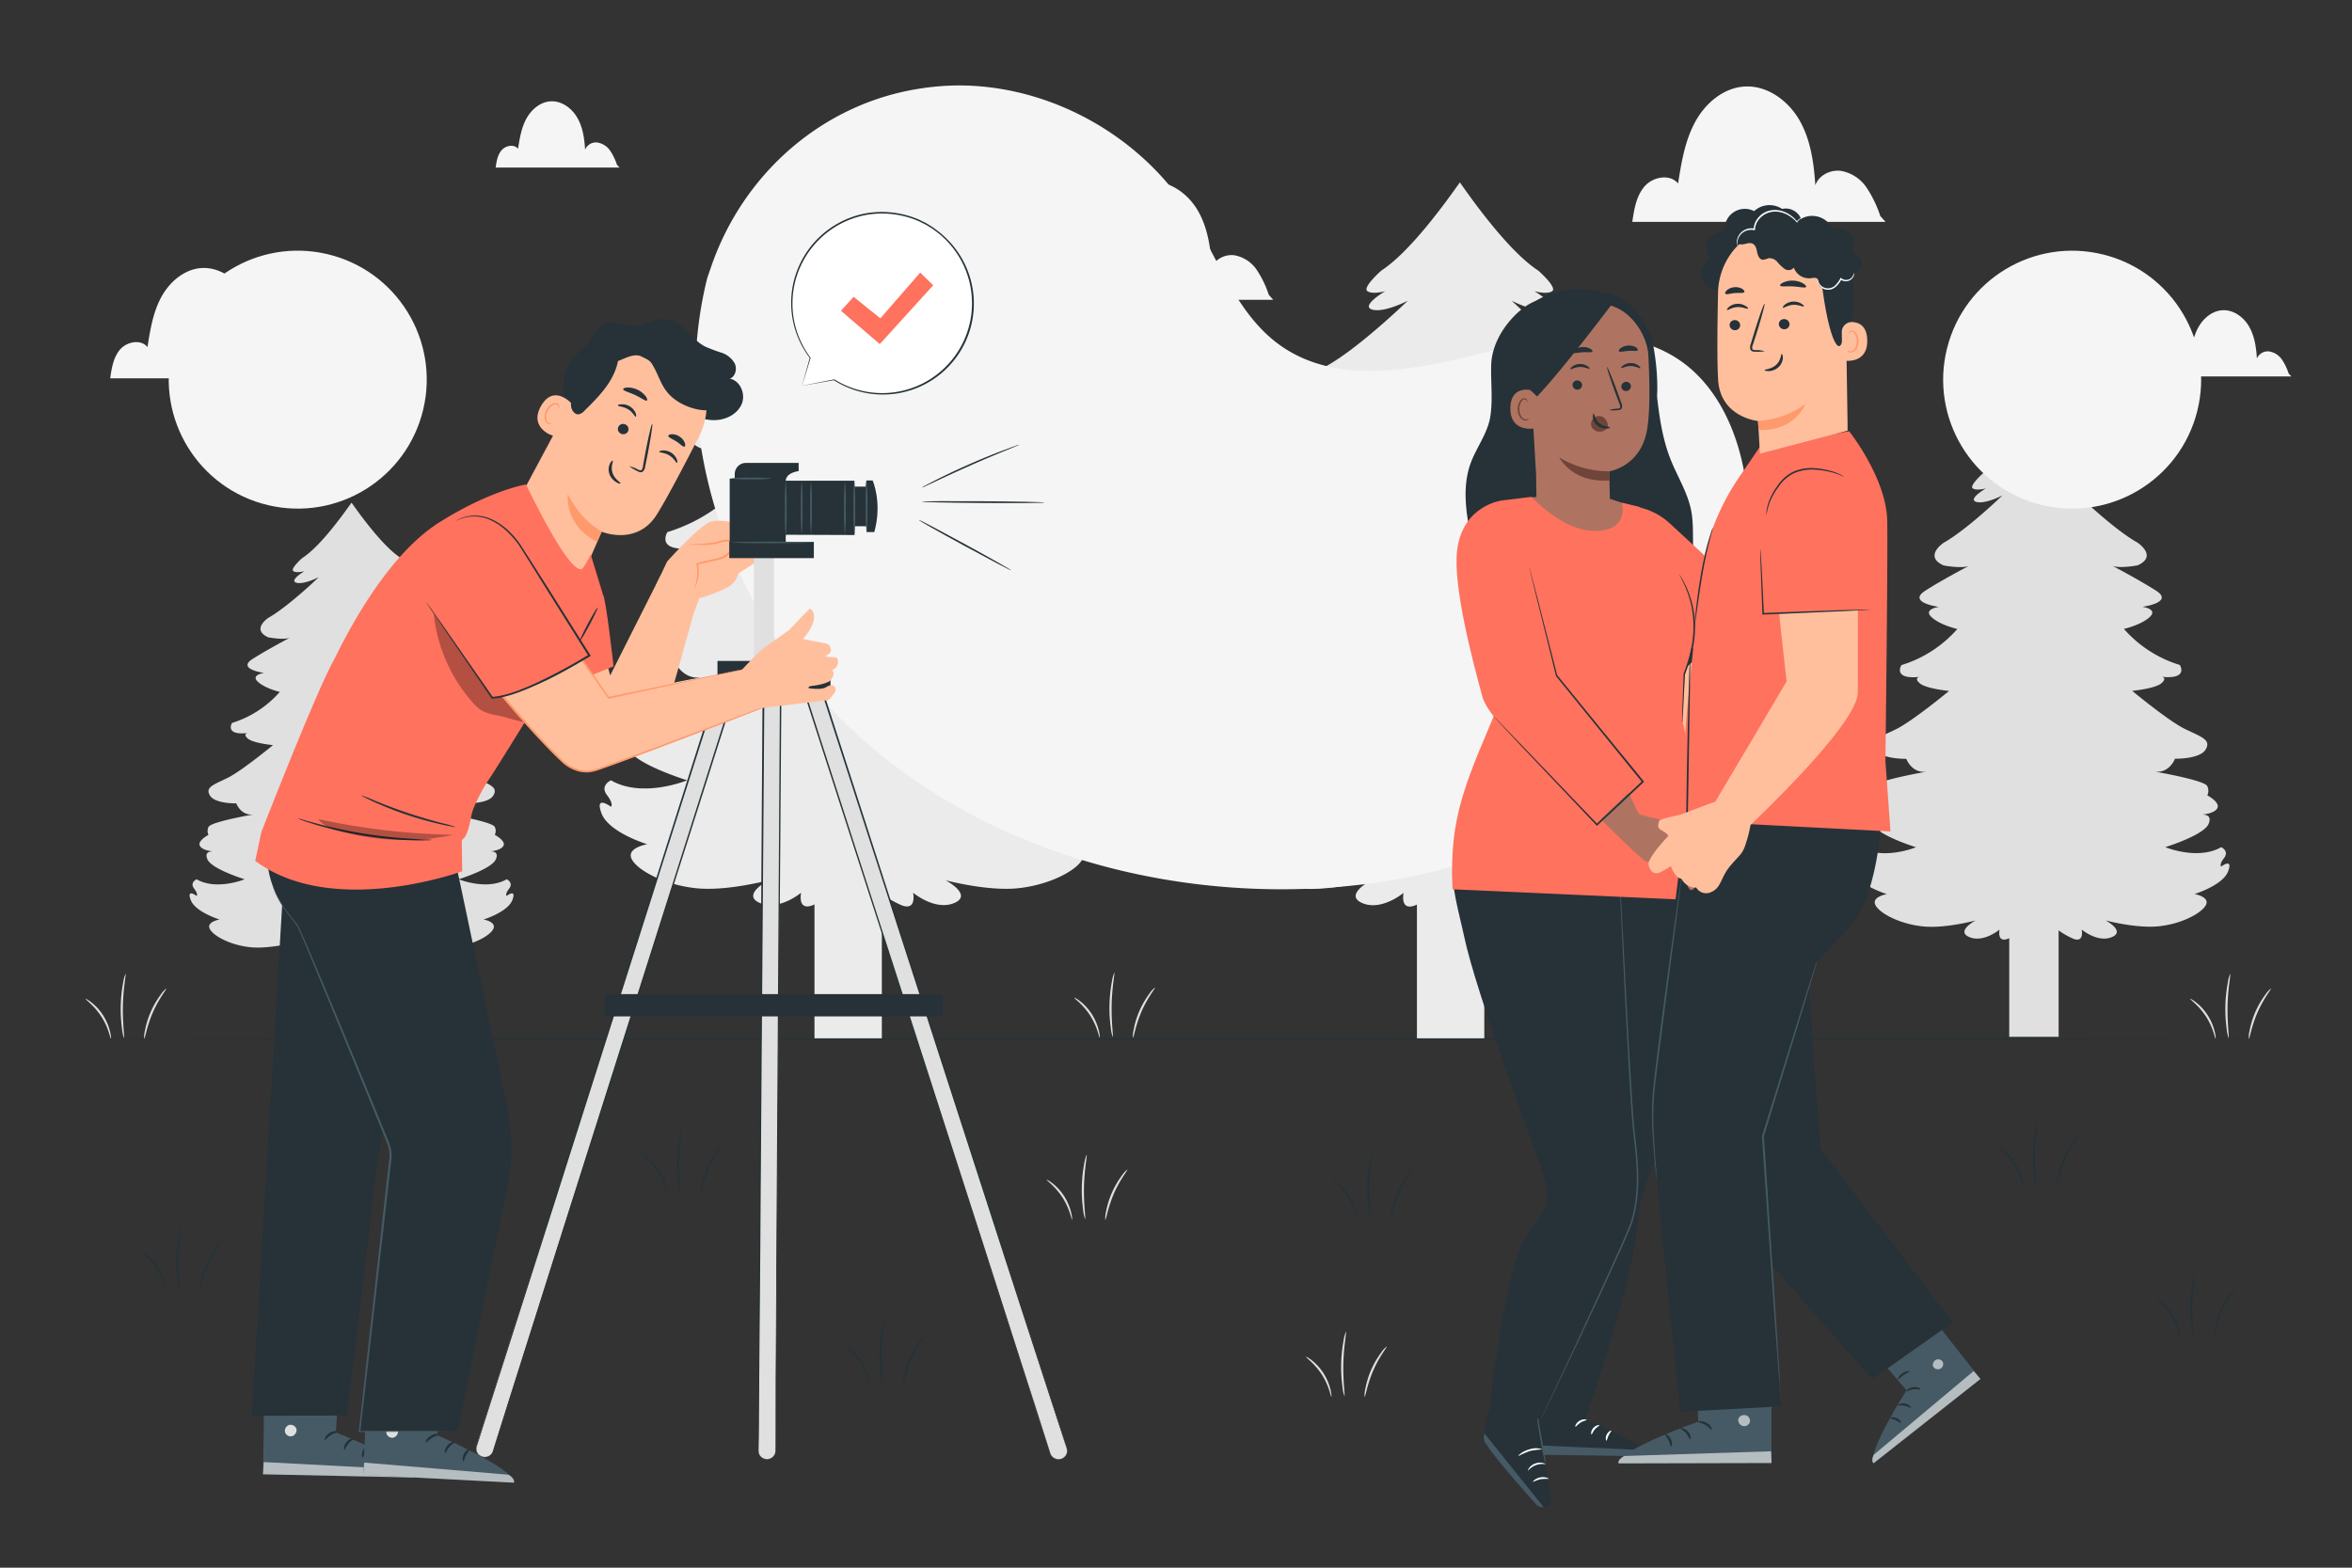 <svg xmlns="http://www.w3.org/2000/svg" viewBox="0 0 750 500"><rect x="0" y="0" width="750" height="500" fill="#333333" stroke="none"/><g id="background-complete"><path d="M333.73,376.25c0-.16,3.33,1.6,5.69,5.37s2.59,7.46,2.43,7.43-.71-3.47-3-7.06S333.6,376.43,333.73,376.25Z" style="fill:#e0e0e0"></path><path d="M346.52,368.25c.22,0-.74,4.58-.86,10.26s.58,10.26.37,10.3a11.06,11.06,0,0,1-.65-3,45.05,45.05,0,0,1-.41-7.34,46.21,46.21,0,0,1,.76-7.3A11.36,11.36,0,0,1,346.52,368.25Z" style="fill:#e0e0e0"></path><path d="M359.52,373c.18.14-2.4,3.22-4.33,7.71s-2.51,8.45-2.73,8.41a8.11,8.11,0,0,1,.22-2.62,28,28,0,0,1,5.06-11.56A8.32,8.32,0,0,1,359.52,373Z" style="fill:#e0e0e0"></path><path d="M416.43,432.72c.05-.16,3.32,1.6,5.68,5.37s2.6,7.46,2.43,7.43-.7-3.47-3-7.06S416.29,432.9,416.43,432.72Z" style="fill:#e0e0e0"></path><path d="M429.22,424.71c.21.05-.74,4.59-.86,10.27s.58,10.26.37,10.29a10.34,10.34,0,0,1-.65-3,46.16,46.16,0,0,1,.35-14.65A11.2,11.2,0,0,1,429.22,424.71Z" style="fill:#e0e0e0"></path><path d="M442.22,429.44c.17.14-2.4,3.22-4.34,7.71s-2.5,8.45-2.72,8.41a7.46,7.46,0,0,1,.22-2.62,28,28,0,0,1,5.06-11.56A7.84,7.84,0,0,1,442.22,429.44Z" style="fill:#e0e0e0"></path><path d="M99.53,119.15A30,30,0,0,0,96,111.76a10.16,10.16,0,0,0-6.71-4.36c-2.72-.34-5.73,1.13-6.62,3.73-.39-5.85-1.22-11.85-4.15-16.93s-8.39-9.07-14.24-8.71c-5.52.34-10.24,4.44-12.87,9.3s-3.52,10.44-4.38,15.9c-2.09-2.56-6.51-1.76-8.69.73s-2.74,6-3.2,9.25H100.9Z" style="fill:#f5f5f5"></path><path d="M404.57,94a32.18,32.18,0,0,0-3.82-7.92,10.9,10.9,0,0,0-7.18-4.67c-2.92-.36-6.15,1.21-7.11,4-.41-6.27-1.3-12.7-4.44-18.15s-9-9.72-15.26-9.33c-5.92.36-11,4.75-13.79,10s-3.78,11.2-4.71,17c-2.24-2.75-7-1.89-9.31.78s-2.93,6.4-3.43,9.91H406Z" style="fill:#f5f5f5"></path><path d="M729.81,119.15a17.92,17.92,0,0,0-2.13-4.43,6.14,6.14,0,0,0-4-2.62,3.75,3.75,0,0,0-4,2.24c-.23-3.51-.73-7.11-2.48-10.16s-5-5.45-8.55-5.23c-3.31.2-6.15,2.66-7.72,5.58s-2.12,6.27-2.64,9.55c-1.25-1.54-3.9-1.06-5.21.43s-1.64,3.59-1.92,5.55h39.49Z" style="fill:#f5f5f5"></path><path d="M196.72,52.52a18,18,0,0,0-2.14-4.43,6.12,6.12,0,0,0-4-2.62,3.73,3.73,0,0,0-4,2.24c-.23-3.51-.73-7.11-2.49-10.16s-5-5.44-8.54-5.23c-3.32.2-6.15,2.66-7.73,5.58s-2.11,6.27-2.63,9.55c-1.25-1.54-3.91-1.06-5.22.44s-1.64,3.58-1.92,5.55h39.5Z" style="fill:#f5f5f5"></path><path d="M599.59,68.91a37.44,37.44,0,0,0-4.38-9.07A12.49,12.49,0,0,0,587,54.49c-3.34-.41-7,1.39-8.13,4.58-.48-7.18-1.5-14.55-5.09-20.78s-10.3-11.13-17.48-10.69C549.51,28,543.71,33,540.49,39s-4.33,12.82-5.39,19.52c-2.56-3.15-8-2.16-10.66.9s-3.36,7.32-3.93,11.35h80.76Z" style="fill:#f5f5f5"></path><rect x="259.72" y="257.56" width="21.48" height="73.83" transform="translate(540.92 588.95) rotate(180)" style="fill:#ebebeb"></rect><path d="M351.9,257.32s-1.06-.7,1.27-3.75-1.27-4.69-1.27-4.69c-10.15,5.86-24.32,0-24.32,0s16.71-5.15,18.82-10.07c1.58-3.68-1.21-4.09-2.72-4.06,1.71-.18,5.4-.78,6.53-2.74,1.48-2.58-4.34-5.63-4.34-5.63s.95-1.4,0-4-22.73-6.33-22.73-6.33c6.34.71,8.67-5.62,8.67-5.62s10.78.23,13.32-4-1.69-5.39-8.88-8.9-23.05-16.64-23.05-16.64,9.94-.94,12.69-3.28.21-2.81.21-2.81c11.84,1.17,7.83-5.16,7.83-5.16A53,53,0,0,1,309.61,154s7.4-1.64,11.21-5.16-3.18-4.45-3.18-4.45,14-1.87,5.92-7c-6.1-3.92-15.87-9.19-18.91-10.77,3.33,1.22,10.88-.24,10.88-.24,8.88-4,0-9.85,0-9.85-10.36-5.86-25.59-20.62-25.59-20.62s7.62,4,11.42,2.81-4.23-5.86-4.23-5.86,4,1.17,5.71,0-4.44-6.56-4.44-6.56c-9.11-5.92-20.35-21.47-25-28.14-4.7,6.67-15.94,22.22-25.05,28.14,0,0-6.13,5.39-4.44,6.56s5.71,0,5.71,0-8,4.69-4.23,5.86,11.42-2.81,11.42-2.81-15.23,14.76-25.59,20.62c0,0-8.88,5.86,0,9.85,0,0,7.55,1.46,10.88.24-3,1.58-12.8,6.85-18.91,10.77-8,5.16,5.92,7,5.92,7s-7,.94-3.17,4.45,11.2,5.16,11.2,5.16a52.89,52.89,0,0,1-24.31,15.7s-4,6.33,7.82,5.16c0,0-2.54.47.21,2.81s12.69,3.28,12.69,3.28S217.64,194,210.45,197.56s-11.42,4.69-8.88,8.9,13.32,4,13.32,4,2.33,6.33,8.67,5.62c0,0-21.78,3.75-22.73,6.33s0,4,0,4S195,229.43,196.5,232c1.12,2,4.81,2.56,6.52,2.74-1.51,0-4.3.38-2.72,4.06,2.12,4.92,18.82,10.07,18.82,10.07s-14.17,5.86-24.31,0c0,0-3.6,1.64-1.27,4.69s1.27,3.75,1.27,3.75-5.29-4-3,2.11,14.58,9.84,14.58,9.84-7,1.17-4.86,4.92,11,8.21,20.72,9.14,22.84-2.57,22.84-2.57-8.88,4.68-2.75,7.26,13.11-3.28,13.11-3.28-1.27,6,3.8,3.94a34.79,34.79,0,0,0,9.31-6.05s1.58,8.84,4.75,6.72c3.17,2.12,4.75-6.72,4.75-6.72a34.79,34.79,0,0,0,9.31,6.05c5.07,2.06,3.8-3.94,3.8-3.94s7,5.86,13.11,3.28-2.75-7.26-2.75-7.26,13.11,3.51,22.84,2.57,18.61-5.39,20.72-9.14-4.86-4.92-4.86-4.92,12.26-3.75,14.59-9.84S351.9,257.32,351.9,257.32Z" style="fill:#ebebeb"></path><path d="M304.25,117.18l-.33-.15A1.24,1.24,0,0,1,304.25,117.18Z"></path><rect x="451.84" y="257.56" width="21.48" height="73.83" transform="translate(925.15 588.95) rotate(180)" style="fill:#ebebeb"></rect><path d="M544,257.32s-1-.7,1.27-3.75-1.27-4.69-1.27-4.69c-10.14,5.86-24.31,0-24.31,0s16.7-5.15,18.82-10.07c1.58-3.68-1.21-4.09-2.72-4.06,1.71-.18,5.4-.78,6.52-2.74,1.48-2.58-4.33-5.63-4.33-5.63s1-1.4,0-4-22.73-6.33-22.73-6.33c6.34.71,8.67-5.62,8.67-5.62s10.78.23,13.32-4-1.69-5.39-8.88-8.9-23.05-16.64-23.05-16.64,9.94-.94,12.69-3.28.21-2.81.21-2.81c11.84,1.17,7.82-5.16,7.82-5.16A52.89,52.89,0,0,1,501.73,154s7.4-1.64,11.2-5.16-3.17-4.45-3.17-4.45,14-1.87,5.92-7c-6.11-3.92-15.88-9.19-18.91-10.77,3.33,1.22,10.88-.24,10.88-.24,8.88-4,0-9.85,0-9.85-10.36-5.86-25.59-20.62-25.59-20.62s7.61,4,11.42,2.81-4.23-5.86-4.23-5.86,4,1.17,5.71,0-4.44-6.56-4.44-6.56c-9.12-5.92-20.35-21.47-25-28.14-4.7,6.67-15.94,22.22-25.05,28.14,0,0-6.13,5.39-4.44,6.56s5.71,0,5.71,0-8,4.69-4.23,5.86,11.41-2.81,11.41-2.81-15.22,14.76-25.58,20.62c0,0-8.88,5.86,0,9.85,0,0,7.55,1.46,10.88.24-3,1.58-12.81,6.85-18.91,10.77-8,5.16,5.92,7,5.92,7s-7,.94-3.18,4.45S429.21,154,429.21,154a53,53,0,0,1-24.32,15.7s-4,6.33,7.83,5.16c0,0-2.54.47.21,2.81s12.69,3.28,12.69,3.28S409.76,194,402.57,197.56s-11.42,4.69-8.88,8.9,13.32,4,13.32,4,2.32,6.33,8.67,5.62c0,0-21.78,3.75-22.73,6.33s0,4,0,4-5.82,3.05-4.34,5.63c1.13,2,4.82,2.56,6.53,2.74-1.52,0-4.3.38-2.72,4.06,2.11,4.92,18.82,10.07,18.82,10.07s-14.17,5.86-24.32,0c0,0-3.59,1.64-1.27,4.69s1.27,3.75,1.27,3.75-5.28-4-3,2.11,14.59,9.84,14.59,9.84-7,1.17-4.86,4.92,11,8.21,20.72,9.14,22.84-2.57,22.84-2.57-8.89,4.68-2.75,7.26,13.11-3.28,13.11-3.28-1.27,6,3.8,3.94a34.79,34.79,0,0,0,9.31-6.05s1.58,8.84,4.75,6.72c3.17,2.12,4.75-6.72,4.75-6.72a34.79,34.79,0,0,0,9.31,6.05c5.07,2.06,3.8-3.94,3.8-3.94s7,5.86,13.11,3.28-2.75-7.26-2.75-7.26,13.11,3.51,22.84,2.57,18.6-5.39,20.72-9.14-4.86-4.92-4.86-4.92,12.26-3.75,14.58-9.84S544,257.32,544,257.32Z" style="fill:#ebebeb"></path><path d="M496.36,117.18,496,117A1.24,1.24,0,0,1,496.36,117.18Z"></path><rect x="640.71" y="276.55" width="15.75" height="54.13" transform="translate(1297.16 607.23) rotate(180)" style="fill:#e0e0e0"></rect><path d="M708.29,276.37s-.78-.51.93-2.74-.93-3.44-.93-3.44c-7.44,4.29-17.83,0-17.83,0s12.25-3.78,13.8-7.39c1.15-2.69-.89-3-2-3,1.25-.13,4-.58,4.78-2,1.08-1.89-3.18-4.13-3.18-4.13a3.31,3.31,0,0,0,0-2.92c-.7-1.89-16.66-4.64-16.66-4.64,4.65.52,6.35-4.12,6.35-4.12s7.91.17,9.77-2.92-1.24-4-6.51-6.53-16.9-12.2-16.9-12.2,7.29-.69,9.3-2.41.16-2.06.16-2.06c8.68.86,5.73-3.78,5.73-3.78a38.75,38.75,0,0,1-17.83-11.51s5.43-1.2,8.22-3.78-2.33-3.26-2.33-3.26,10.24-1.38,4.35-5.16c-4.48-2.87-11.65-6.74-13.87-7.9,2.44.9,8-.17,8-.17,6.52-2.92,0-7.22,0-7.22C674,168.81,662.87,158,662.87,158s5.58,2.92,8.37,2.06-3.1-4.29-3.1-4.29,2.94.86,4.18,0-3.25-4.81-3.25-4.81c-6.69-4.35-14.92-15.74-18.37-20.64-3.45,4.9-11.68,16.29-18.37,20.64,0,0-4.49,4-3.25,4.81s4.18,0,4.18,0-5.89,3.43-3.1,4.29,8.37-2.06,8.37-2.06-11.16,10.82-18.75,15.12c0,0-6.51,4.3,0,7.22,0,0,5.53,1.07,8,.17-2.22,1.16-9.39,5-13.86,7.9-5.89,3.78,4.34,5.16,4.34,5.16s-5.12.68-2.33,3.26,8.22,3.78,8.22,3.78a38.75,38.75,0,0,1-17.83,11.51s-2.95,4.64,5.74,3.78c0,0-1.86.35.15,2.06s9.3,2.41,9.3,2.41-11.62,9.62-16.89,12.2-8.38,3.44-6.52,6.53,9.77,2.92,9.77,2.92,1.71,4.64,6.36,4.12c0,0-16,2.75-16.67,4.64a3.31,3.31,0,0,0,0,2.92s-4.26,2.24-3.18,4.13c.83,1.43,3.54,1.88,4.79,2-1.11,0-3.15.28-2,3,1.55,3.61,13.8,7.39,13.8,7.39s-10.39,4.29-17.83,0c0,0-2.63,1.2-.93,3.44s.93,2.74.93,2.74-3.87-2.92-2.17,1.55,10.7,7.22,10.7,7.22-5.12.86-3.57,3.61,8.07,6,15.2,6.7S630,293.56,630,293.56s-6.51,3.43-2,5.32,9.61-2.4,9.61-2.4-.93,4.39,2.79,2.88a25.31,25.31,0,0,0,6.83-4.43s1.16,6.48,3.48,4.93c2.32,1.55,3.49-4.93,3.49-4.93a25.36,25.36,0,0,0,6.82,4.43c3.72,1.51,2.79-2.88,2.79-2.88s5.11,4.29,9.61,2.4-2-5.32-2-5.32,9.61,2.57,16.75,1.89,13.64-4,15.19-6.7-3.57-3.61-3.57-3.61,9-2.75,10.7-7.22S708.29,276.37,708.29,276.37Z" style="fill:#e0e0e0"></path><path d="M673.35,173.63l-.24-.11A.66.66,0,0,1,673.35,173.63Z" style="fill:#e0e0e0"></path><rect x="103.55" y="285.89" width="13.52" height="46.47" transform="translate(220.63 618.25) rotate(180)" style="fill:#ebebeb"></rect><path d="M161.57,285.74s-.66-.45.8-2.36-.8-2.95-.8-2.95c-6.38,3.68-15.3,0-15.3,0s10.51-3.25,11.84-6.35c1-2.31-.76-2.57-1.71-2.55,1.08-.11,3.4-.49,4.11-1.73.93-1.62-2.73-3.54-2.73-3.54a2.83,2.83,0,0,0,0-2.5c-.6-1.63-14.31-4-14.31-4,4,.45,5.46-3.54,5.46-3.54s6.79.15,8.38-2.5-1.06-3.4-5.59-5.61-14.5-10.47-14.5-10.47,6.25-.59,8-2.07.14-1.77.14-1.77c7.45.74,4.92-3.24,4.92-3.24a33.3,33.3,0,0,1-15.3-9.89s4.65-1,7-3.24-2-2.8-2-2.8,8.79-1.19,3.73-4.43c-3.85-2.47-10-5.79-11.91-6.78,2.1.77,6.85-.15,6.85-.15,5.59-2.51,0-6.2,0-6.2-6.52-3.69-16.1-13-16.1-13s4.79,2.51,7.18,1.77-2.66-3.69-2.66-3.69,2.53.74,3.6,0-2.8-4.13-2.8-4.13c-5.74-3.73-12.81-13.51-15.77-17.71-3,4.2-10,14-15.77,17.71,0,0-3.85,3.39-2.79,4.13s3.59,0,3.59,0-5,2.95-2.66,3.69,7.19-1.77,7.19-1.77-9.58,9.29-16.11,13c0,0-5.59,3.69,0,6.2,0,0,4.76.92,6.85.15-1.91,1-8.06,4.31-11.9,6.78-5.06,3.24,3.72,4.43,3.72,4.43s-4.39.59-2,2.8,7,3.24,7,3.24A33.3,33.3,0,0,1,74,230.57s-2.53,4,4.92,3.24c0,0-1.6.3.13,1.77s8,2.07,8,2.07-10,8.26-14.51,10.47-7.19,2.95-5.59,5.61,8.39,2.5,8.39,2.5,1.46,4,5.45,3.54c0,0-13.71,2.36-14.3,4a2.83,2.83,0,0,0,0,2.5s-3.66,1.92-2.73,3.54c.71,1.24,3,1.62,4.1,1.73-1,0-2.7.24-1.71,2.55,1.33,3.1,11.85,6.35,11.85,6.35s-8.92,3.68-15.31,0c0,0-2.26,1-.8,2.95s.8,2.36.8,2.36-3.32-2.51-1.86,1.32,9.18,6.2,9.18,6.2-4.39.74-3.06,3.1,6.92,5.16,13,5.75,14.38-1.62,14.38-1.62-5.59,2.95-1.73,4.57,8.25-2.06,8.25-2.06-.8,3.77,2.4,2.47a21.63,21.63,0,0,0,5.85-3.8s1,5.56,3,4.23c2,1.33,3-4.23,3-4.23a21.77,21.77,0,0,0,5.86,3.8c3.2,1.3,2.4-2.47,2.4-2.47s4.39,3.68,8.25,2.06-1.73-4.57-1.73-4.57,8.25,2.21,14.37,1.62,11.71-3.39,13-5.75-3.06-3.1-3.06-3.1,7.72-2.36,9.19-6.2S161.57,285.74,161.57,285.74Z" style="fill:#e0e0e0"></path><path d="M131.58,197.53l-.21-.1A.68.68,0,0,1,131.58,197.53Z"></path><path d="M698.39,318.55c0-.16,3.32,1.6,5.68,5.37s2.6,7.46,2.43,7.43-.7-3.47-3-7.06S698.25,318.73,698.39,318.55Z" style="fill:#e0e0e0"></path><path d="M711.18,310.55c.21,0-.74,4.58-.86,10.26s.58,10.26.36,10.3a11.56,11.56,0,0,1-.65-3,47.43,47.43,0,0,1-.41-7.34,46.06,46.06,0,0,1,.77-7.3A10.45,10.45,0,0,1,711.18,310.55Z" style="fill:#e0e0e0"></path><path d="M724.17,315.27c.18.14-2.39,3.22-4.33,7.71s-2.51,8.45-2.72,8.41a7.46,7.46,0,0,1,.22-2.62,27.63,27.63,0,0,1,5.06-11.56A8.17,8.17,0,0,1,724.17,315.27Z" style="fill:#e0e0e0"></path><path d="M342.55,318.21c.05-.17,3.33,1.59,5.69,5.36s2.59,7.46,2.43,7.43-.71-3.47-3-7.06S342.42,318.38,342.55,318.21Z" style="fill:#e0e0e0"></path><path d="M355.34,310.2c.21,0-.74,4.58-.86,10.26s.58,10.27.37,10.3a11.06,11.06,0,0,1-.65-3,45,45,0,0,1-.41-7.33,46.22,46.22,0,0,1,.76-7.31A11.36,11.36,0,0,1,355.34,310.2Z" style="fill:#e0e0e0"></path><path d="M368.34,314.93c.17.13-2.4,3.22-4.34,7.7s-2.5,8.45-2.72,8.41a8.11,8.11,0,0,1,.22-2.62,27.37,27.37,0,0,1,1.87-6.07,28.09,28.09,0,0,1,3.19-5.49A7.86,7.86,0,0,1,368.34,314.93Z" style="fill:#e0e0e0"></path><path d="M27.26,318.55c0-.16,3.32,1.6,5.69,5.37s2.59,7.46,2.42,7.43-.7-3.47-3-7.06S27.12,318.73,27.26,318.55Z" style="fill:#e0e0e0"></path><path d="M40.05,310.55c.21,0-.74,4.58-.86,10.26s.58,10.26.37,10.3a11.06,11.06,0,0,1-.65-3,46.09,46.09,0,0,1,.35-14.64A11.36,11.36,0,0,1,40.05,310.55Z" style="fill:#e0e0e0"></path><path d="M53.05,315.27c.17.14-2.4,3.22-4.34,7.71s-2.5,8.45-2.72,8.41a8.11,8.11,0,0,1,.22-2.62,27.37,27.37,0,0,1,1.87-6.07,28.09,28.09,0,0,1,3.19-5.49A8.07,8.07,0,0,1,53.05,315.27Z" style="fill:#e0e0e0"></path></g><g id="background-simple"><path d="M225.53,88.66l1.22-3.54C237,55.24,262.42,33,293.35,28.25a82,82,0,0,1,12-1c29-.14,57.76,15.55,73.65,40.22,9.35,14.51,15,32.34,28.89,42.43,18.1,13.14,42.88,8.24,64.42,2.82s46.35-10.26,64.4,2.95C548,124,554.12,138,556.4,151.85c6,36.81-12.19,74.89-40.89,98.12s-66.34,33-103.18,33.62c-51.61.87-104.61-16.2-142.13-52.27S212.92,139.23,225.53,88.66Z" style="fill:#f5f5f5"></path><circle cx="660.77" cy="121.09" r="41.13" transform="translate(383.63 733.04) rotate(-76.02)" style="fill:#f5f5f5"></circle><circle cx="94.95" cy="121.09" r="41.13" transform="translate(-44.72 185.68) rotate(-76.72)" style="fill:#f5f5f5"></circle></g><g id="Floor"><path d="M735.33,331.39c0,.14-161.06.26-359.7.26s-359.73-.12-359.73-.26,161-.26,359.73-.26S735.33,331.25,735.33,331.39Z" style="fill:#263238"></path></g><g id="Plants"><path d="M269.25,429.06c.05-.16,3.32,1.6,5.69,5.37s2.59,7.46,2.42,7.43-.7-3.47-3-7.06S269.11,429.24,269.25,429.06Z" style="fill:#263238"></path><path d="M282,421.06c.21,0-.74,4.58-.86,10.26s.58,10.26.37,10.3a11.06,11.06,0,0,1-.65-3,46.09,46.09,0,0,1,.35-14.64A10.89,10.89,0,0,1,282,421.06Z" style="fill:#263238"></path><path d="M295,425.78c.17.14-2.4,3.22-4.34,7.71s-2.5,8.45-2.72,8.41a8.11,8.11,0,0,1,.22-2.62,28,28,0,0,1,5.06-11.56A8.07,8.07,0,0,1,295,425.78Z" style="fill:#263238"></path><path d="M424.72,376.11c0-.16,3.33,1.6,5.69,5.37s2.59,7.46,2.42,7.43-.7-3.47-3-7.06S424.58,376.29,424.72,376.11Z" style="fill:#263238"></path><path d="M437.51,368.1c.21,0-.74,4.59-.86,10.27s.58,10.26.37,10.29a10.78,10.78,0,0,1-.65-3,46.16,46.16,0,0,1,.35-14.65A11.53,11.53,0,0,1,437.51,368.1Z" style="fill:#263238"></path><path d="M450.51,372.83c.17.14-2.4,3.22-4.34,7.71s-2.5,8.44-2.72,8.41a8.11,8.11,0,0,1,.22-2.62,27.37,27.37,0,0,1,1.87-6.07,27.79,27.79,0,0,1,3.19-5.49A8.07,8.07,0,0,1,450.51,372.83Z" style="fill:#263238"></path><path d="M687.16,413.89c0-.16,3.32,1.6,5.68,5.37s2.6,7.46,2.43,7.43-.7-3.47-3-7.06S687,414.07,687.16,413.89Z" style="fill:#263238"></path><path d="M700,405.88c.21.05-.74,4.59-.86,10.27s.58,10.26.36,10.29a11,11,0,0,1-.64-3,45.33,45.33,0,0,1,.35-14.64A10.75,10.75,0,0,1,700,405.88Z" style="fill:#263238"></path><path d="M712.94,410.61c.18.14-2.39,3.22-4.33,7.71s-2.51,8.45-2.72,8.41a7.46,7.46,0,0,1,.22-2.62A27.82,27.82,0,0,1,708,418a27.29,27.29,0,0,1,3.2-5.49A8.17,8.17,0,0,1,712.94,410.61Z" style="fill:#263238"></path><path d="M637,365.66c0-.16,3.32,1.59,5.69,5.36s2.59,7.46,2.42,7.44-.7-3.48-3-7.07S636.86,365.83,637,365.66Z" style="fill:#263238"></path><path d="M649.79,357.65c.21,0-.74,4.58-.86,10.26s.58,10.27.37,10.3a10.93,10.93,0,0,1-.65-3,46.11,46.11,0,0,1,.35-14.64A11.36,11.36,0,0,1,649.79,357.65Z" style="fill:#263238"></path><path d="M662.79,362.38c.17.13-2.4,3.22-4.34,7.7s-2.5,8.45-2.72,8.41a8.11,8.11,0,0,1,.22-2.62A27.86,27.86,0,0,1,661,364.32,7.59,7.59,0,0,1,662.79,362.38Z" style="fill:#263238"></path><path d="M45,399.11c.05-.16,3.33,1.6,5.69,5.37s2.59,7.45,2.43,7.43-.71-3.47-3-7.06S44.84,399.28,45,399.11Z" style="fill:#263238"></path><path d="M57.76,391.1c.22,0-.74,4.58-.86,10.27s.58,10.26.37,10.29a10.78,10.78,0,0,1-.65-3A46.16,46.16,0,0,1,57,394,11.53,11.53,0,0,1,57.76,391.1Z" style="fill:#263238"></path><path d="M70.76,395.83c.18.13-2.39,3.22-4.33,7.7S63.92,412,63.7,412a8.11,8.11,0,0,1,.22-2.62,27.92,27.92,0,0,1,1.87-6.07,27.29,27.29,0,0,1,3.2-5.49A7.68,7.68,0,0,1,70.76,395.83Z" style="fill:#263238"></path><path d="M204.7,368.08c.05-.16,3.33,1.6,5.69,5.37s2.59,7.46,2.42,7.43-.7-3.47-3-7.06S204.56,368.26,204.7,368.08Z" style="fill:#263238"></path><path d="M217.49,360.07c.21.05-.74,4.59-.86,10.27s.58,10.26.37,10.29a10.78,10.78,0,0,1-.65-3A46.16,46.16,0,0,1,216.7,363,11.53,11.53,0,0,1,217.49,360.07Z" style="fill:#263238"></path><path d="M230.49,364.8c.17.14-2.4,3.22-4.34,7.71s-2.5,8.44-2.72,8.41a8.11,8.11,0,0,1,.22-2.62,27.37,27.37,0,0,1,1.87-6.07,27.79,27.79,0,0,1,3.19-5.49A8.07,8.07,0,0,1,230.49,364.8Z" style="fill:#263238"></path></g><g id="speech-bubble"><path d="M255.78,123,266,121.14a28.89,28.89,0,1,0-7.62-7h0Z" style="fill:#fff"></path><path d="M255.78,123s0-.18.14-.56l.46-1.69c.43-1.54,1.05-3.77,1.85-6.67a.11.11,0,0,1,.13-.08.05.05,0,0,1,0,0h0l-.16.15a29,29,0,0,1-1.8-32.43,29.16,29.16,0,0,1,19.43-13.62,29.58,29.58,0,0,1,13.36.6,28.34,28.34,0,0,1,3.29,1.12c.56.19,1.06.5,1.59.74s1.07.5,1.57.81a28.63,28.63,0,0,1,3,2l1.42,1.09,1.32,1.22a29,29,0,0,1-35.5,45.56H266l-7.64,1.34-1.93.33-.64.1.68-.15,2-.38L266,121a.11.11,0,0,1,.08,0,28.65,28.65,0,0,0,35-45l-1.3-1.2-1.39-1.07a28.65,28.65,0,0,0-2.91-1.92c-.5-.3-1-.53-1.55-.79a14.76,14.76,0,0,0-1.56-.73,26.77,26.77,0,0,0-3.23-1.11,29.28,29.28,0,0,0-13.13-.6A28.78,28.78,0,0,0,253,101a28.94,28.94,0,0,0,5.45,13.08.11.11,0,0,1-.16.15h0l.17,0-2,6.55-.51,1.71C255.85,122.81,255.78,123,255.78,123Z" style="fill:#263238"></path><polygon points="268.16 99.12 272.19 94.66 280.73 101.53 293.43 86.94 297.58 90.99 280.54 109.74 268.16 99.12" style="fill:#FF725E"></polygon></g><g id="characters-2"><path d="M505.79,451.6v1.15s19.63,8,19.8,11.73l-39.12-.57.72-12.88A22.59,22.59,0,0,0,505.79,451.6Z" style="fill:#263238"></path><path d="M486.46,463.91l.17-3.1,37.44,1.68s1.73.78,1.51,2Z" style="fill:#455a64"></path><path d="M505.92,452.86c0,.19-1,.26-1.92.86s-1.46,1.38-1.64,1.3.13-1.16,1.29-1.86S506,452.69,505.92,452.86Z" style="fill:#fff"></path><path d="M510,454.6c.05.19-.79.5-1.45,1.29s-.86,1.63-1.05,1.62-.29-1.08.55-2.05S510,454.42,510,454.6Z" style="fill:#fff"></path><path d="M512.25,459.5c-.17,0-.42-.91.08-1.94s1.41-1.43,1.49-1.27-.49.71-.89,1.56S512.44,459.48,512.25,459.5Z" style="fill:#fff"></path><path d="M477.81,439.92l16.66,4.62-4.16,9.35,4.32,23.66a2.7,2.7,0,0,1-1.88,3.08,2.8,2.8,0,0,1-2.81-.8c-3.67-4.08-17.12-19.16-16.8-21l.53-4.92a37.5,37.5,0,0,1,1.11-3.66Z" style="fill:#263238"></path><path d="M492.25,480.72,473.3,457.11l-.1,1.08a2.91,2.91,0,0,0,.77,2.46c1.48,2.38,5.72,7.78,15.89,19.17a2.8,2.8,0,0,0,2.39.9Z" style="fill:#455a64"></path><path d="M487.25,469.07a5.93,5.93,0,0,1,5.58-2.05c0-.06-.28-.29-.89-.43a4.37,4.37,0,0,0-2.4.19,4.19,4.19,0,0,0-1.92,1.4C487.27,468.67,487.19,469,487.25,469.07Z" style="fill:#fff"></path><path d="M488.82,472.64a20.72,20.72,0,0,1,2.43-.88,21.63,21.63,0,0,1,2.6-.08c.09-.13-1.13-.78-2.71-.47S488.69,472.56,488.82,472.64Z" style="fill:#fff"></path><path d="M484.16,464.4a28.15,28.15,0,0,1,3.66-1.61,26.15,26.15,0,0,1,4-.52,6.1,6.1,0,0,0-4.15,0C485.37,462.88,484,464.31,484.16,464.4Z" style="fill:#fff"></path><path d="M490.5,450.67a17.27,17.27,0,0,0-.19,3.18v0c.21,1.37.5,3.12.84,5,.39,2.25.78,4.29,1.09,5.75a11.49,11.49,0,0,0,.59,2.36,11.4,11.4,0,0,0-.25-2.42c-.21-1.48-.55-3.52-.95-5.77-.33-1.91-.66-3.65-.94-5v0A17.73,17.73,0,0,0,490.5,450.67Z" style="fill:#455a64"></path><path d="M466.8,298.32c-1.31-6.27-4.64-17.61-3.33-22.83,3-12.1,8.37-19.11,15.65-34.47h5.4l51.92-.89h0c3.84,15.09,5,26.7,6.35,35.89,1.53,10.59,4.17,27.23.07,44.13-8.46,34.77-20,60.18-20.49,67.38s-1.27,14.65-8,37.46c-4.92,16.66-8.56,26.61-8.56,26.61-5.12,2.86-10.54,3.63-15.48.86l-15.07-5.76s4.62-39.28,10-49.7c3.88-7.5,10.23-11.06,7.27-20.84S470.83,317.57,466.8,298.32Z" style="fill:#263238"></path><path d="M527.57,266.61s-.08.08-.21.26l-.57.79-2.2,3.09-8.23,11.72,0,0v.05c.4,4.39.56,9.48.83,15.16s.57,11.92.89,18.63.74,13.88,1.14,21.39.84,15.37,1.59,23.45c.8,6.72,1.49,13.32.91,19.67a45.4,45.4,0,0,1-.64,4.68,31.22,31.22,0,0,1-1.12,4.48c-1.08,2.85-2.33,5.61-3.51,8.29-4.79,10.74-9.28,20.33-13,28.4s-6.78,14.56-8.89,19.09L492.1,451l-.62,1.36c-.13.31-.19.47-.19.47s.09-.15.24-.45l.66-1.33c.58-1.2,1.42-2.93,2.49-5.16l9.05-19c3.77-8.06,8.3-17.63,13.11-28.36,1.2-2.7,2.44-5.43,3.54-8.33a30.31,30.31,0,0,0,1.15-4.55c.3-1.54.5-3.12.66-4.72.59-6.41-.12-13.05-.91-19.77-.75-8-1.15-15.91-1.61-23.42s-.8-14.68-1.17-21.38-.67-13-1-18.63-.48-10.77-.91-15.17l0,.1,8.12-11.8,2.14-3.14.54-.81A3,3,0,0,0,527.57,266.61Z" style="fill:#455a64"></path><path d="M469.58,173.83c-1.84-8.64-3.64-17.83-.61-26.13,1.84-5,5.4-9.49,6.25-14.8s.14-11.07.28-16.37c.3-11.11,10.78-20,14.65-20.55L528,122.9c.86,8,1.74,16.12,4.7,23.6,2.18,5.49,5.47,10.6,6.59,16.41,1.31,6.83-.47,14.22,2.21,20.64,2.52,6.06,8.65,10.22,10.51,16.52,1.37,4.65.23,10,2.49,14.24,1,1.86,2.61,3.82,1.86,5.79-.57,1.51-2.3,2.18-3.85,2.66A208.57,208.57,0,0,1,526.41,229l-2.67-7.74c1,3.55-1.27,7.56-4.47,9.57-3.44,2.15-7.66,2.56-11.7,2.91L482.77,236Q476.17,204.9,469.58,173.83Z" style="fill:#263238"></path><path d="M481,103.9a27.83,27.83,0,0,1,21.08-11.67c4.89-.3,7,.63,10.53,1.42a15.52,15.52,0,0,1,9.07,5.44c2.65,3.44,4.92,7.31,5.59,11.6A72.67,72.67,0,0,1,528.48,124a24.35,24.35,0,0,1-3.6,12.7l-11.22,2.46c-6.23.49-12.55,1-18.7-.18s-12.2-4.17-15.69-9.35C474.42,122.42,475.79,110.86,481,103.9Z" style="fill:#263238"></path><path d="M491.05,103.39l14.8-6.66,4,.28c8.86-.36,15.4,9.14,15.77,16.32.42,8,.61,17.71-.39,23.64-2,11.92-12.07,13.35-12.07,13.35l.22,9.94,5.07,2.65-.83,27.69-18.45,2.84-9.22-33.7-.13-8.52-2.54-43.61A4.2,4.2,0,0,1,491.05,103.39Z" style="fill:#ae7461"></path><path d="M507.34,135a2.5,2.5,0,0,1,.81-1.59,2.57,2.57,0,0,1,3.11-.32,3.45,3.45,0,0,1,1.45,3.17h0a3.13,3.13,0,0,1-2.19,1.4l-.42,0a2.75,2.75,0,0,1-1.92-.66A2.51,2.51,0,0,1,507.34,135Z" style="fill:#6f4439"></path><path d="M520.06,123.18a1.53,1.53,0,0,1-1.49,1.53,1.48,1.48,0,0,1-1.57-1.4,1.53,1.53,0,0,1,1.5-1.53A1.46,1.46,0,0,1,520.06,123.18Z" style="fill:#263238"></path><path d="M523.06,117.43c-.19.2-1.34-.67-3-.69s-2.87.8-3.05.6.11-.45.65-.83a4.13,4.13,0,0,1,2.43-.72,4,4,0,0,1,2.38.79C523,117,523.15,117.34,523.06,117.43Z" style="fill:#263238"></path><path d="M513.06,130.79a11,11,0,0,1,2.68-.45c.42,0,.82-.12.9-.4a2.19,2.19,0,0,0-.27-1.26c-.39-1-.79-2.09-1.21-3.21-1.68-4.59-2.89-8.35-2.71-8.42s1.7,3.6,3.38,8.18c.4,1.13.79,2.2,1.16,3.24a2.46,2.46,0,0,1,.2,1.65,1.08,1.08,0,0,1-.7.61,2.83,2.83,0,0,1-.72.09A10.28,10.28,0,0,1,513.06,130.79Z" style="fill:#263238"></path><path d="M513.14,150.31a30.4,30.4,0,0,1-15.95-4.44s4.17,8.33,16.14,7.34Z" style="fill:#6f4439"></path><path d="M508.2,131.88c.26,0,.25,1.78,1.77,3.07s3.42,1.11,3.43,1.36-.43.34-1.23.35a4.43,4.43,0,0,1-2.87-1,3.85,3.85,0,0,1-1.37-2.57C507.87,132.31,508.07,131.87,508.2,131.88Z" style="fill:#263238"></path><path d="M522.24,111.69c-.28.4-1.54.12-3,.23s-2.71.48-3,.11c-.14-.17,0-.57.54-1a4.71,4.71,0,0,1,4.87-.28C522.16,111.13,522.37,111.5,522.24,111.69Z" style="fill:#263238"></path><path d="M501.44,122.76a1.54,1.54,0,0,0,1.52,1.51,1.45,1.45,0,0,0,1.54-1.42,1.53,1.53,0,0,0-1.51-1.51A1.47,1.47,0,0,0,501.44,122.76Z" style="fill:#263238"></path><path d="M500.77,117.78c.2.19,1.34-.7,3-.74s2.88.75,3.06.55-.12-.45-.66-.82a4.13,4.13,0,0,0-2.45-.68,4,4,0,0,0-2.36.83C500.84,117.32,500.68,117.69,500.77,117.78Z" style="fill:#263238"></path><path d="M501.53,112.46c.33.37,1.6,0,3.12-.11s2.83.17,3.12-.23c.13-.19-.09-.56-.66-.9a5,5,0,0,0-5,.27C501.55,111.89,501.38,112.28,501.53,112.46Z" style="fill:#263238"></path><path d="M490.17,127.54c0-.89-1-3-1.87-3.14-2.35-.39-6.58-.25-6.68,5.71-.14,8.14,8.07,6.6,8.08,6.37S490.15,130.62,490.17,127.54Z" style="fill:#ae7461"></path><path d="M487.51,133.47s-.14.09-.39.2a1.41,1.41,0,0,1-1.06,0c-.85-.33-1.55-1.71-1.57-3.17a4.69,4.69,0,0,1,.43-2A1.66,1.66,0,0,1,486,127.4a.72.72,0,0,1,.83.4c.11.23.05.4.1.41s.17-.13.11-.47a.91.91,0,0,0-.31-.52A1.07,1.07,0,0,0,486,127a2,2,0,0,0-1.5,1.24,4.87,4.87,0,0,0-.54,2.26c0,1.64.84,3.19,2,3.55a1.51,1.51,0,0,0,1.3-.19C487.49,133.66,487.54,133.48,487.51,133.47Z" style="fill:#6f4439"></path><path d="M488,124.44l2.15,2c8.54-8.93,25-31,24.1-29.74a26,26,0,0,0-12.8-.82c-6.57,1.42-19,5.29-18.46,13.1S488,124.44,488,124.44Z" style="fill:#263238"></path><path d="M532.4,166.88l24.44,22.56,39.47-3.06s3.27,20.46,3,21.14-46,8.23-54,3.12a205.42,205.42,0,0,1-17-12.79l-6-36.21,1.86.56A21,21,0,0,1,532.4,166.88Z" style="fill:#FF725E"></path><polygon points="553.53 198.91 536.29 214.08 504.65 214.08 503.01 228.29 542.72 235.68 574.95 210.28 553.53 198.91" style="fill:#ffbf9d"></polygon><path d="M522.88,162.09c-.74-.08-10.39-3.27-10.39-3.27l-10.61-2-15.07,2.08-3.15,14.94,23.62,20.45L528,196.61l6.24-8Z" style="fill:#ae7461"></path><path d="M543.78,287.26l-80.61-3.63c-.72-17,1.51-26.67,7.78-42.37,5.06-12.68-.06.09,0,0L476.48,228l-3.83-25.55,6.59-42.87,9.17-1.12s9.77,11.09,20.55,10.87,8.23-9,8.23-9l5.43,1.3c3.87,7.56,14.26,20.3,16.59,28.36,3.07,10.61-2.05,25.61-2.05,25.61l-.54,15.17C537.71,232.24,542.79,276,543.78,287.26Z" style="fill:#FF725E"></path><path d="M564.91,429.49v37.12l-48.87.12c.26-4.41,25.5-13.33,25.5-13.33l-1-23.79Z" style="fill:#455a64"></path><g style="opacity:0.6"><path d="M556.63,451.36a1.88,1.88,0,0,1,1.39,2.15,1.93,1.93,0,0,1-2.24,1.32,2,2,0,0,1-1.46-2.29,2,2,0,0,1,2.49-1.12" style="fill:#fff"></path></g><g style="opacity:0.6"><path d="M564.9,466.61l-.15-3.74L518,464.38s-2.18.9-1.92,2.35Z" style="fill:#fff"></path></g><path d="M541.45,453.48c0,.22,1.21.32,2.39,1s1.8,1.67,2,1.58-.14-1.39-1.58-2.24S541.4,453.27,541.45,453.48Z" style="fill:#263238"></path><path d="M535.86,455.56c-.06.22,1,.6,1.79,1.55s1.06,2,1.3,1.95.38-1.29-.66-2.45S535.86,455.34,535.86,455.56Z" style="fill:#263238"></path><path d="M532.9,461.35c.22,0,.55-1.08-.07-2.32s-1.74-1.72-1.84-1.53.59.85,1.09,1.87S532.67,461.33,532.9,461.35Z" style="fill:#263238"></path><path d="M541.37,448.77c.1.2,1.19-.11,2.54,0s2.4.48,2.53.29-.89-1-2.49-1.07S541.25,448.59,541.37,448.77Z" style="fill:#263238"></path><path d="M542.27,442.24a4.89,4.89,0,0,0,2.45,0,11.91,11.91,0,0,0,2.56-.75,12.3,12.3,0,0,0,1.4-.71,3,3,0,0,0,.73-.55.93.93,0,0,0,.11-1.2,1.36,1.36,0,0,0-1-.51,3.54,3.54,0,0,0-.92.12,9.67,9.67,0,0,0-1.52.5,8.53,8.53,0,0,0-2.25,1.41c-1.13,1-1.51,1.83-1.43,1.88s.66-.64,1.81-1.46a9.6,9.6,0,0,1,2.18-1.16,9.19,9.19,0,0,1,1.4-.42c.52-.13,1-.13,1.09.09s.06.11-.05.25a2,2,0,0,1-.54.4,12.66,12.66,0,0,1-1.29.7,13.92,13.92,0,0,1-2.36.87A16,16,0,0,0,542.27,442.24Z" style="fill:#263238"></path><path d="M542.59,442.56a3.63,3.63,0,0,0,.63-2.24,7.08,7.08,0,0,0-.35-2.53,7.2,7.2,0,0,0-.63-1.4,2,2,0,0,0-1.57-1.17,1.18,1.18,0,0,0-1,.65,2.75,2.75,0,0,0-.24.85,4.8,4.8,0,0,0,0,1.56,5.22,5.22,0,0,0,1.06,2.39c1,1.19,2,1.46,2,1.38s-.76-.55-1.49-1.69a5.27,5.27,0,0,1-.79-2.18,4.6,4.6,0,0,1,0-1.33c.08-.49.27-.89.46-.84s.66.36.86.75a7.34,7.34,0,0,1,.62,1.26,8,8,0,0,1,.48,2.3C542.71,441.68,542.45,442.52,542.59,442.56Z" style="fill:#263238"></path><path d="M611.14,413.86l20.38,25.95-34.09,26.92c-2.24-3.23,10.5-23.32,10.5-23.32l-13.78-16.06Z" style="fill:#455a64"></path><g style="opacity:0.6"><path d="M617.37,433.69a1.68,1.68,0,0,1,2.15.74,1.7,1.7,0,0,1-.84,2.15,1.78,1.78,0,0,1-2.28-.79,1.81,1.81,0,0,1,1.13-2.16" style="fill:#fff"></path></g><g style="opacity:0.6"><path d="M631.52,439.81l-2.16-2.53L597.48,464s-1,1.82-.05,2.69Z" style="fill:#fff"></path></g><path d="M607.88,443.68c.13.15,1-.43,2.24-.57s2.18.17,2.29,0-.87-.9-2.34-.7S607.73,443.57,607.88,443.68Z" style="fill:#263238"></path><path d="M605.18,448.25c.08.18,1-.12,2.11.09s1.81.79,2,.66-.44-1.11-1.8-1.36S605.07,448.09,605.18,448.25Z" style="fill:#263238"></path><path d="M606.19,453.89c.17-.09-.22-1.06-1.33-1.58s-2.16-.25-2.12-.06.88.26,1.78.71S606,454,606.19,453.89Z" style="fill:#263238"></path><path d="M605.21,440c.19.08.78-.74,1.77-1.42s1.94-1,1.92-1.18-1.17-.21-2.32.61S605,439.93,605.21,440Z" style="fill:#263238"></path><path d="M602.32,435.2c0,.07.79-.36,1.7-1.36a9.71,9.71,0,0,0,1.38-1.93,10.47,10.47,0,0,0,.59-1.26,2.58,2.58,0,0,0,.21-.79.83.83,0,0,0-.58-.89,1.2,1.2,0,0,0-1,.22,3.09,3.09,0,0,0-.57.58,8.46,8.46,0,0,0-.79,1.19,7.55,7.55,0,0,0-.8,2.21,3.45,3.45,0,0,0,0,2.1c.12,0,.12-.8.47-2a8.32,8.32,0,0,1,.88-2,8.61,8.61,0,0,1,.75-1.06c.29-.37.6-.61.81-.54s.1.05.11.21a2.33,2.33,0,0,1-.16.58c-.16.42-.33.82-.52,1.2a12,12,0,0,1-1.18,1.9A16.81,16.81,0,0,0,602.32,435.2Z" style="fill:#263238"></path><path d="M602.72,435.25c.08,0,0-.84-.79-1.91a6.49,6.49,0,0,0-1.63-1.58,6.89,6.89,0,0,0-1.21-.63,1.8,1.8,0,0,0-1.74.05,1,1,0,0,0-.35,1,2.71,2.71,0,0,0,.29.73,4.65,4.65,0,0,0,.86,1.08,4.58,4.58,0,0,0,2.05,1.09,2.8,2.8,0,0,0,2.15-.12,17.73,17.73,0,0,1-2-.36,4.61,4.61,0,0,1-1.74-1.09,3.86,3.86,0,0,1-.71-1c-.22-.38-.3-.76-.14-.83a1.23,1.23,0,0,1,1,0,7.26,7.26,0,0,1,1.12.54,6.93,6.93,0,0,1,1.6,1.35C602.32,434.57,602.61,435.3,602.72,435.25Z" style="fill:#263238"></path><path d="M599.68,263.48l-.21,2.51a86.29,86.29,0,0,1-3.31,17.45l-.22.72a31.31,31.31,0,0,1-7.74,13.25c-3.77,3.84-8.2,8.4-8.93,9.3l-17.1,58.78,5.66,83.05-32,1.74s-8.82-81.77-9-94.25c-.19-12.22,11-96.58,11-96.58l3.21-5.77Z" style="fill:#263238"></path><polygon points="576.38 308.85 580.44 366.27 622.65 421.78 597.03 439.85 540.26 375.67 538.52 300.38 576.38 308.85" style="fill:#263238"></polygon><path d="M579.27,306.71l-.11.27-.27.81-1,3.15-3.7,11.73-12.33,39.68,0,0v.05c.22,3.36.46,6.87.7,10.45,1.32,18.94,2.51,36.08,3.38,48.53.46,6.18.83,11.19,1.09,14.7.14,1.71.25,3.05.32,4,.05.43.08.77.1,1s.28,5.46.29,5.46-.22-5.23-.23-5.47,0-.61,0-1c0-.95-.13-2.29-.22-4-.22-3.51-.53-8.53-.91-14.72-.82-12.45-2-29.59-3.21-48.54-.25-3.58-.49-7.09-.71-10.45l0,.11c4.83-15.79,9.09-29.72,12.15-39.74,1.5-5,2.7-9,3.55-11.78.39-1.35.7-2.42.93-3.18.09-.34.16-.61.22-.82A1.09,1.09,0,0,0,579.27,306.71Z" style="fill:#455a64"></path><path d="M589.66,137.55S601.14,152,601.77,165.4c.32,6.78-.55,77.34-.55,77.34l1.61,22.45-67.73-3.5L537.93,227l3.9-39.7a75.44,75.44,0,0,1,12.81-35.21l6.73-9.84Z" style="fill:#FF725E"></path><path d="M540.28,200.28a5.41,5.41,0,0,1,.05-1.28c.07-.83.19-2,.35-3.48.32-2.93.81-7,1.55-11.43a104.21,104.21,0,0,1,2.48-11.27c.41-1.42.78-2.56,1-3.34a6.63,6.63,0,0,1,.48-1.19,5.77,5.77,0,0,1-.28,1.25c-.22.8-.53,2-.89,3.37-.73,2.86-1.58,6.83-2.32,11.27s-1.29,8.47-1.71,11.39c-.2,1.37-.37,2.53-.51,3.45A6.89,6.89,0,0,1,540.28,200.28Z" style="fill:#263238"></path><path d="M573.92,69a5.31,5.31,0,0,0-5.66-2.37,7.26,7.26,0,0,0-8.91.7,6.45,6.45,0,0,0-9.41,5.84c-2.72,1.68-4.72,1.83-5.45,3.17a5.31,5.31,0,0,0,1.29,6.18,5.18,5.18,0,0,0,2.77,9.93l24.76-17.34A5.32,5.32,0,0,0,573.92,69Z" style="fill:#263238"></path><path d="M547.85,93.25a22,22,0,0,1,20.68-21.48l1.14-.07c12.29,0,19.17,10.43,18.84,22.73l.64,40.91,0,2-27.95,7.35-.58-10.41s-11.89-1.13-12.73-12.9C547.5,115.68,547.62,103.91,547.85,93.25Z" style="fill:#ffbf9d"></path><path d="M560.55,134.26a28.56,28.56,0,0,0,15.16-5.43s-3.12,8.69-14.94,8.33Z" style="fill:#ff9a6c"></path><path d="M551.53,103.71a1.68,1.68,0,0,0,1.72,1.6,1.61,1.61,0,0,0,1.65-1.62,1.68,1.68,0,0,0-1.72-1.6A1.62,1.62,0,0,0,551.53,103.71Z" style="fill:#263238"></path><path d="M550.72,98.86c.22.21,1.44-.81,3.25-.91s3.19.72,3.37.49-.14-.49-.75-.87a4.59,4.59,0,0,0-5.28.33C550.77,98.36,550.61,98.77,550.72,98.86Z" style="fill:#263238"></path><path d="M567.23,103.35A1.69,1.69,0,0,0,569,105a1.62,1.62,0,0,0,1.64-1.62,1.68,1.68,0,0,0-1.72-1.6A1.61,1.61,0,0,0,567.23,103.35Z" style="fill:#263238"></path><path d="M568.53,98.15c.22.2,1.44-.81,3.25-.92s3.19.73,3.38.5-.15-.49-.75-.88a4.62,4.62,0,0,0-2.72-.66,4.39,4.39,0,0,0-2.57,1C568.59,97.65,568.42,98.06,568.53,98.15Z" style="fill:#263238"></path><path d="M562.76,112a12.2,12.2,0,0,0-3-.35c-.47,0-.91-.09-1-.4a2.37,2.37,0,0,1,.23-1.39c.37-1.14.75-2.34,1.16-3.6,1.6-5.13,2.73-9.33,2.52-9.39s-1.67,4-3.27,9.16c-.39,1.27-.75,2.47-1.1,3.62a2.63,2.63,0,0,0-.13,1.83,1.12,1.12,0,0,0,.8.63,3.24,3.24,0,0,0,.79.06A12.08,12.08,0,0,0,562.76,112Z" style="fill:#263238"></path><path d="M568.16,112.9c-.3,0-.18,2-1.78,3.46s-3.71,1.4-3.71,1.68c0,.12.49.35,1.38.32a4.87,4.87,0,0,0,3.1-1.29,4.28,4.28,0,0,0,1.37-2.89C568.54,113.35,568.29,112.88,568.16,112.9Z" style="fill:#263238"></path><path d="M567.65,91.08c.2.48,2,.14,4.14.27s3.89.61,4.14.15c.11-.22-.21-.66-.93-1.1a7,7,0,0,0-3.12-.89,6.93,6.93,0,0,0-3.19.57C567.92,90.44,567.55,90.85,567.65,91.08Z" style="fill:#263238"></path><path d="M550.17,93.68c.34.4,1.56-.1,3.06-.21s2.79.11,3-.34c.12-.21-.1-.61-.68-1a4.22,4.22,0,0,0-2.53-.53,4.32,4.32,0,0,0-2.4,1C550.17,93.06,550,93.49,550.17,93.68Z" style="fill:#263238"></path><path d="M548.46,87.06s2.67-7.56,6.12-9.49c4.19-2.34,6.32,2.28,10.35.89s8-3.64,12.42-.71c4.79,3.2,2.79,5.76,3.38,11,2.4,21.12,6.63,26.89,7.14,16.84,0-1.1,3-2.15,3.21-6.8.23-6,0-13.31-1.56-17.48-1.34-3.52-3.53-5.87-7.35-8.39-6-4-14-3.58-19.35-2.72S547.42,77.85,548.46,87.06Z" style="fill:#263238"></path><path d="M587.3,106a3.2,3.2,0,0,1,3.27-3.28c2.21.08,4.73,1.18,4.85,5.73.22,8.07-7.93,6.62-7.95,6.39S587.36,109.38,587.3,106Z" style="fill:#ffbf9d"></path><path d="M589.15,111.76s.14.09.38.2a1.4,1.4,0,0,0,1.05,0c.85-.34,1.53-1.71,1.53-3.17a4.74,4.74,0,0,0-.45-2,1.65,1.65,0,0,0-1.09-1,.73.73,0,0,0-.82.41c-.1.23,0,.39-.09.4s-.17-.13-.12-.46a.91.91,0,0,1,.31-.52,1,1,0,0,1,.77-.22,2,2,0,0,1,1.5,1.21,4.75,4.75,0,0,1,.55,2.23c0,1.63-.8,3.18-2,3.54a1.5,1.5,0,0,1-1.29-.17C589.17,112,589.12,111.77,589.15,111.76Z" style="fill:#ff9a6c"></path><path d="M586.22,90.41a7.69,7.69,0,0,1-3.32,1.78,2.62,2.62,0,0,1-3-1.68c-.13-.55,0-1.21-.43-1.62s-1.27-.28-1.94-.17A5.15,5.15,0,0,1,572,85.35a2.16,2.16,0,0,1-2.88.44,11.61,11.61,0,0,1-2.33-2.21,3.32,3.32,0,0,0-2.85-1.22,8.46,8.46,0,0,1-1.73.49c-1.06,0-1.65-1.24-1.87-2.28s-.42-2.26-1.35-2.78-1.92-.11-2.89.09-2.23.05-2.54-.89a1.91,1.91,0,0,1,.27-1.48,5.23,5.23,0,0,1,6.05-2.34A7.08,7.08,0,0,1,572.74,71,7.19,7.19,0,0,1,584.37,73a5.21,5.21,0,0,1,6.31,7.22,4.93,4.93,0,0,1,3,3.77c.13,1.66-1.4,3.42-3,3.08a2.88,2.88,0,0,1-4.81,3.16" style="fill:#263238"></path><path d="M591.19,87a2,2,0,0,1-.41,1.58,2.62,2.62,0,0,1-1.56,1.06,2.82,2.82,0,0,1-2.34-.53l.34-.07a8.19,8.19,0,0,1-1.49,2.1,4.65,4.65,0,0,1-1.41,1,3.19,3.19,0,0,1-1.61.25,3.22,3.22,0,0,1-2.41-1.2,4.73,4.73,0,0,1-.75-1.64,1.91,1.91,0,0,1-.1-.64s.12.2.27.59a5.4,5.4,0,0,0,.84,1.48,3.29,3.29,0,0,0,4.85-.17,8.1,8.1,0,0,0,1.42-2l.12-.25.21.18a2.47,2.47,0,0,0,2,.5,2.36,2.36,0,0,0,1.42-.85A4.18,4.18,0,0,0,591.19,87Z" style="fill:#fff"></path><path d="M574.88,69.49s-.21.07-.56.24a2.85,2.85,0,0,0-1.19,1.14l-.08.16-.12-.14A10.11,10.11,0,0,0,568.85,68a8,8,0,0,0-3.22-.5,6.58,6.58,0,0,0-3.35,1.17,6.92,6.92,0,0,0-1.92,2.05,5.6,5.6,0,0,0-.74,2.48v.26l-.25-.06A4.52,4.52,0,0,0,556,74,4.39,4.39,0,0,0,554.33,76a5.83,5.83,0,0,0-.36,2.41,1.49,1.49,0,0,1-.14-.65,4.54,4.54,0,0,1,.25-1.85,4.59,4.59,0,0,1,1.77-2.28,4.82,4.82,0,0,1,3.6-.73l-.26.21a6,6,0,0,1,.78-2.7,7,7,0,0,1,2-2.2A6.84,6.84,0,0,1,565.61,67a7.87,7.87,0,0,1,3.38.58,9.71,9.71,0,0,1,4.13,3.14l-.2,0a2.71,2.71,0,0,1,1.35-1.14A1.2,1.2,0,0,1,574.88,69.49Z" style="fill:#fff"></path><path d="M536.39,230.5a6.67,6.67,0,0,1,0-1.17c0-.83,0-1.92.07-3.25.11-2.86.25-6.76.42-11.31v0l0,0a48.57,48.57,0,0,0,2.45-8.18,33.59,33.59,0,0,0,.58-9.35,30.84,30.84,0,0,0-1.54-7.5,36.48,36.48,0,0,0-2-4.79l-.65-1.26a2.52,2.52,0,0,1-.2-.46s.12.13.29.41l.74,1.21a32.05,32.05,0,0,1,2.16,4.77,30.34,30.34,0,0,1,1.67,7.58,33,33,0,0,1-.55,9.49,46.33,46.33,0,0,1-2.51,8.26l0-.08c-.25,4.55-.45,8.45-.61,11.31-.09,1.32-.16,2.41-.22,3.24A5.51,5.51,0,0,1,536.39,230.5Z" style="fill:#263238"></path><path d="M563.26,263.93a2.2,2.2,0,0,1-.48,0l-1.39,0-5.24.07-18.28.09h-.24v-.24c.07-4.53.15-9.49.23-14.69.19-11.06.41-21.08.61-28.33.1-3.62.19-6.56.28-8.58,0-1,.1-1.75.13-2.34a4.83,4.83,0,0,1,.1-.81,4.35,4.35,0,0,1,0,.82c0,.58,0,1.36,0,2.33,0,2.08-.06,5-.11,8.59-.12,7.3-.28,17.29-.46,28.33-.09,5.2-.18,10.16-.27,14.68l-.24-.24,18.28.09,5.24.07,1.39,0A2.2,2.2,0,0,1,563.26,263.93Z" style="fill:#263238"></path><path d="M479.24,159.56s-12.7,1.31-14.57,15.75c-1.52,11.69,5.31,36.85,8,46.81s30.22,31.21,30.22,31.21l14.94-10-25.24-32.54S481.09,168,479.24,159.56Z" style="fill:#FF725E"></path><path d="M510.44,261.26s12.89,12.88,14.34,13.46,8.12-3.19,10.14-1,2.76,10.29,4.35,10.15,1.6-2.76,1.6-2.76,2.32.29,3.48-.43,1.45-3.19,1.45-3.19S531.59,261.71,529,261.26a64.92,64.92,0,0,1-6.38-1.61l-3.33-6.82Z" style="fill:#ae7461"></path><path d="M487.52,180.4a1.66,1.66,0,0,1,.05.16l.14.48c.12.45.29,1.07.51,1.87.43,1.67,1.06,4.07,1.86,7.11,1.57,6.17,3.82,14.93,6.51,25.45l0-.09c6.89,8.45,15,18.45,23.76,29.13l3.76,4.63.15.19-.17.16-14.68,13.74-.17.16-.17-.17-23.64-24.93-6.75-7.19-1.79-1.92-.45-.51c-.1-.11-.15-.17-.14-.18l.17.15.48.48,1.84,1.87,6.86,7.09,23.77,24.8H509l14.65-13.76,0,.36-3.77-4.63L496.2,215.66l0,0,0,0c-2.61-10.54-4.79-19.32-6.33-25.5-.74-3.05-1.33-5.46-1.73-7.14l-.45-1.89c0-.19-.07-.35-.1-.48S487.51,180.4,487.52,180.4Z" style="fill:#263238"></path><path d="M547,255.73l22.72-38.43s-5.36-45.8-4.31-46.77,27-4,27-4,.06,44.24,0,54.4-34.19,42.13-34.19,42.13Z" style="fill:#ffbf9d"></path><path d="M596.47,194.42l-34.25,1.34s-1.83-22.48-.94-28.46,12.47-23.29,23.25-17.39c0,0,3.6-.06,5.91,5.16C591.37,157.17,596.47,194.42,596.47,194.42Z" style="fill:#FF725E"></path><path d="M563.28,164.47a18.55,18.55,0,0,1,1.23-4.7,21.14,21.14,0,0,1,2.67-4.55,12.31,12.31,0,0,1,4.73-4.22,13.79,13.79,0,0,1,6.25-1.23,26.94,26.94,0,0,1,5.24.7,20.09,20.09,0,0,1,3.4,1.07c.77.34,1.17.59,1.19.55s-.08-.09-.26-.22a7.46,7.46,0,0,0-.85-.51,16.54,16.54,0,0,0-3.4-1.24,25.87,25.87,0,0,0-5.31-.83,14.18,14.18,0,0,0-6.48,1.24,12.76,12.76,0,0,0-4.89,4.41,20.09,20.09,0,0,0-2.62,4.69,13.71,13.71,0,0,0-.89,3.52,7.89,7.89,0,0,0,0,1C563.25,164.36,563.26,164.47,563.28,164.47Z" style="fill:#263238"></path><path d="M561.33,175.13a1.41,1.41,0,0,0,0,.4c0,.32,0,.7,0,1.16,0,1.08.07,2.53.11,4.31.14,3.74.33,8.87.55,14.77V196h.25l6.81-.26,19.4-.84,5.87-.31,1.6-.11a2.26,2.26,0,0,0,.56-.07,2.07,2.07,0,0,0-.56,0h-1.6l-5.89.15-19.4.69-6.81.27.26.24c-.29-5.89-.54-11-.73-14.76-.11-1.79-.19-3.23-.26-4.31,0-.46-.07-.84-.09-1.15A2.23,2.23,0,0,0,561.33,175.13Z" style="fill:#263238"></path><path d="M547,255.73c-.43,0-10.23,3.78-11.12,4.07s-6.72,1.34-6.82,2.06-1,2.06.83,3S532,266.6,532,266.6s-6.83,7.11-6.3,9.29,1.86,3.12,3.54,2.41a19.11,19.11,0,0,0,3.53-2.12s1.37,3.89,3.35,4.07c0,0,1.74,3.2,4.75,2.8a3.68,3.68,0,0,0,4.84,1.44c3.26-1.43,2.87-4.53,6-8.28s3.9-3.65,5-7.17a40.23,40.23,0,0,0,1.5-6L568,252.83l-11.69-12.7Z" style="fill:#ffbf9d"></path><path d="M536.11,280.25a1.18,1.18,0,0,1,0,.25c0,.2,0,.44-.07.73-.08.69-.19,1.63-.33,2.81-.31,2.48-.76,6-1.3,10.32-1.14,8.75-2.7,20.76-4.42,34-.85,6.64-1.68,13-2.33,18.74a92.76,92.76,0,0,0-.26,15.37c.22,4.38.5,7.92.71,10.37.09,1.19.17,2.13.23,2.81,0,.3,0,.54.06.74a.81.81,0,0,1,0,.25.83.83,0,0,1-.06-.25c0-.19-.06-.43-.1-.73-.08-.68-.2-1.62-.34-2.8-.26-2.45-.6-6-.86-10.37a90.34,90.34,0,0,1,.14-15.44c.63-5.78,1.45-12.11,2.3-18.76,1.72-13.29,3.35-25.31,4.56-34,.62-4.31,1.11-7.82,1.47-10.29.18-1.19.32-2.12.42-2.8.05-.29.09-.53.13-.73A.81.81,0,0,1,536.11,280.25Z" style="fill:#455a64"></path></g><g id="character-1"><path d="M325.05,141.82a7.18,7.18,0,0,1-1.21.56l-3.36,1.39c-2.84,1.16-6.76,2.79-11,4.67s-8.14,3.67-10.92,5L295.23,155a6.49,6.49,0,0,1-1.24.51,5.9,5.9,0,0,1,1.15-.69c.75-.42,1.85-1,3.22-1.69,2.74-1.39,6.57-3.23,10.87-5.12s8.23-3.46,11.11-4.53c1.44-.54,2.61-1,3.43-1.24A6,6,0,0,1,325.05,141.82Z" style="fill:#263238"></path><path d="M333.11,160.28c0,.15-8.76.21-19.57.14S294,160.17,294,160s8.76-.2,19.57-.13S333.11,160.14,333.11,160.28Z" style="fill:#263238"></path><path d="M322.49,181.94c-.07.12-6.73-3.38-14.89-7.82S292.89,166,293,165.84s6.74,3.38,14.89,7.82S322.56,181.81,322.49,181.94Z" style="fill:#263238"></path><path d="M221.44,194.67l-10.78-11.16-16.08,31.91-.92-3.33-12.34,4.42s6.37,24.09,8.36,25,17.7-1.57,19.43-4.75S221.44,194.67,221.44,194.67Z" style="fill:#ffbf9d"></path><path d="M212.71,179.13s10.45-11.81,14.16-12.83,16.51,1.91,16.61,3.55-1.84,4-1.84,4,3.68.84,4.15,2.12a4,4,0,0,1,.11,2.42l-5.13,1.09-5.37,3.44a6.42,6.42,0,0,1-2.3,3.69c-1.93,1.47-8.48,3.92-10.06,4.15l-2.28,6-11.65-10Z" style="fill:#ffbf9d"></path><path d="M219.84,173.71c.3-.08,6.38.19,9.46-.8s3.76-.36,4.17.56-.5,4-4.84,4.92c-3.64.76-6.27,1.33-6.27,1.56,0,0,1,4.49-1.09,7.78" style="fill:#ffbf9d"></path><path d="M221.27,187.73a2,2,0,0,0,.35-.46,7.56,7.56,0,0,0,.68-1.5,12.49,12.49,0,0,0,.32-5.87v0c0,.06-.06.18-.06.16h0l.09,0,.24-.09.53-.14,1.13-.27,2.41-.51c.83-.18,1.69-.33,2.59-.58a7.34,7.34,0,0,0,2.55-1.33,4.24,4.24,0,0,0,1.73-3.42,2.05,2.05,0,0,0-.44-.94,1.62,1.62,0,0,0-.86-.57,3.86,3.86,0,0,0-1.79,0,13.8,13.8,0,0,0-1.57.42,10.88,10.88,0,0,1-1.42.35,25,25,0,0,1-2.64.35c-3.26.26-5.3.22-5.3.37a9.93,9.93,0,0,0,1.43.1c.92,0,2.25.06,3.91,0a25.93,25.93,0,0,0,2.7-.27,12.65,12.65,0,0,0,1.49-.34,14.49,14.49,0,0,1,1.51-.38,3.5,3.5,0,0,1,1.51,0,1.1,1.1,0,0,1,.55.38,1.44,1.44,0,0,1,.29.63,3.67,3.67,0,0,1-1.51,2.84,6.81,6.81,0,0,1-2.32,1.22c-.83.24-1.71.4-2.54.59l-2.41.55-1.14.29-.55.16a2.33,2.33,0,0,0-.28.11l-.16.07-.09.06a.46.46,0,0,0-.14.26V180a13.23,13.23,0,0,1-.09,5.67C221.65,187,221.2,187.69,221.27,187.73Z" style="fill:#ff9a6c"></path><rect x="240.41" y="176.63" width="6.4" height="38.31" style="fill:#e0e0e0"></rect><path d="M338.38,465.28h0a2.64,2.64,0,0,0,1.81-3.32l-78.9-244.47L256,219.06l78.9,244.47A2.77,2.77,0,0,0,338.38,465.28Z" style="fill:#e0e0e0"></path><path d="M338.38,465.28a1.85,1.85,0,0,1-.33.08,2.48,2.48,0,0,1-1,0,2.72,2.72,0,0,1-2.08-1.64c-.14-.36-.25-.75-.39-1.16l-4.71-14.44c-4.08-12.56-10-30.72-17.25-53.18C298.09,350,278,287.89,255.8,219.14l-.09-.25.26-.08,2.58-.77,2.66-.8.25-.07.07.24c22.17,68.77,42.19,130.89,56.67,175.83l17.09,53.21c2,6.27,3.56,11.15,4.61,14.46.13.42.27.8.37,1.17a2.66,2.66,0,0,1,.05,1.08,2.78,2.78,0,0,1-.77,1.46,2.81,2.81,0,0,1-.85.55l-.32.11a3.43,3.43,0,0,0,1.13-.7,2.66,2.66,0,0,0,.73-1.43,4.73,4.73,0,0,0-.43-2.21c-1.08-3.3-2.67-8.17-4.71-14.43-4.08-12.55-10-30.71-17.25-53.15L261,217.57l.32.17-2.66.8-2.58.77.17-.33c22.16,68.77,42.19,130.9,56.68,175.86,7.21,22.48,13,40.66,17.09,53.23,2,6.28,3.56,11.15,4.62,14.47.13.41.24.81.38,1.16a2.44,2.44,0,0,0,.57.87,2.73,2.73,0,0,0,1.43.75A3.27,3.27,0,0,0,338.38,465.28Z" style="fill:#263238"></path><path d="M247.28,462.75,249,218.14l-5.5,0-1.68,244.61a2.7,2.7,0,0,0,2.73,2.67h0A2.7,2.7,0,0,0,247.28,462.75Z" style="fill:#e0e0e0"></path><path d="M247.28,462.75a2,2,0,0,1,0,.33,2.39,2.39,0,0,1-.3.92,2.71,2.71,0,0,1-1.14,1.11,2.88,2.88,0,0,1-2.19.18,2.77,2.77,0,0,1-1.86-2,9.74,9.74,0,0,1-.05-1.63v-1.77c0-2.45,0-5.28,0-8.46.06-12.74.16-31.16.28-53.92.3-45.53.7-108.42,1.15-177.89,0-.51,0-1,0-1.5v-.26h.26l5.5,0h.26v.26c-.5,67.91-.95,129.06-1.28,173.24-.18,22.08-.33,39.92-.44,52.25-.06,6.15-.11,10.93-.14,14.18,0,1.61,0,2.84-.05,3.68s0,1.26,0,1.26,0-.43,0-1.26v-3.68c0-3.25,0-8,.05-14.18.07-12.33.16-30.17.28-52.25.29-44.18.68-105.33,1.11-173.24l.26.26-5.49,0,.26-.26c0,.47,0,1,0,1.5-.5,69.46-1,132.35-1.3,177.89-.19,22.75-.34,41.17-.45,53.91q0,4.79-.08,8.46c0,1.22-.09,2.38,0,3.38a2.64,2.64,0,0,0,1.76,1.94,2.8,2.8,0,0,0,2.12-.15,2.75,2.75,0,0,0,1.14-1.06A2.71,2.71,0,0,0,247.28,462.75Z" style="fill:#263238"></path><path d="M157.15,462.85l77.55-244-5.25-1.54-77.55,244a2.64,2.64,0,0,0,1.83,3.31h0A2.75,2.75,0,0,0,157.15,462.85Z" style="fill:#e0e0e0"></path><path d="M157.15,462.85l-.07.22a2.38,2.38,0,0,1-.37.64,2.67,2.67,0,0,1-1,.81,2.86,2.86,0,0,1-1.95.13l0,0,0,0a2.8,2.8,0,0,1-1.64-1.27,2.85,2.85,0,0,1-.1-2.54l2-6.36,5.69-18L177,381.74l51.76-163.09c.16-.49.31-1,.46-1.43l.08-.24.24.07,5.25,1.54.26.08-.08.25L180,391.7l-16.64,52.11-4.54,14.13-1.19,3.67c-.28.82-.43,1.24-.43,1.24s.12-.43.38-1.26l1.14-3.68,4.45-14.16,16.49-52.16c14-44.08,33.34-105.09,54.84-172.83l.17.33-5.25-1.54.32-.17c-.14.45-.3.94-.45,1.43-19.83,62.31-38,119.3-51.88,163.05l-17.45,54.66-5.76,18-2,6.35a2.62,2.62,0,0,0,1.63,3.69l0,0,0,0a2.78,2.78,0,0,0,1.9-.11,2.73,2.73,0,0,0,1-.77A2.67,2.67,0,0,0,157.15,462.85Z" style="fill:#263238"></path><rect x="228.79" y="210.8" width="36.04" height="9.33" transform="translate(493.62 430.93) rotate(180)" style="fill:#263238"></rect><rect x="192.9" y="317.07" width="107.71" height="7.11" transform="translate(493.51 641.24) rotate(180)" style="fill:#263238"></rect><path d="M254.67,147.64v2.63s-3.57.34-4.08,2.71,0,20.3,0,20.3H232.68V152.65h1.61v-1.43a3.58,3.58,0,0,1,3.58-3.58Z" style="fill:#263238"></path><path d="M248.53,153.32h23.88v1.87h3.65l.2-1.95s2,0,2,0,3.16,7,.53,16.47h-2.47l0-1.87h-3.78l-.06,2.8-23.9-.09Z" style="fill:#263238"></path><rect x="232.55" y="172.83" width="26.97" height="5.18" style="fill:#263238"></rect><path d="M250.56,171.3a80.58,80.58,0,0,1-.26-9.08,80.58,80.58,0,0,1,.26-9.08,77.84,77.84,0,0,1,.26,9.08A77.84,77.84,0,0,1,250.56,171.3Z" style="fill:#455a64"></path><path d="M272.43,170.64a72.14,72.14,0,0,1-.26-8.75,72.27,72.27,0,0,1,.26-8.75,74.81,74.81,0,0,1,.26,8.75A74.67,74.67,0,0,1,272.43,170.64Z" style="fill:#455a64"></path><path d="M269.43,170.64a74.67,74.67,0,0,1-.26-8.75,74.81,74.81,0,0,1,.26-8.75,72.27,72.27,0,0,1,.26,8.75A72.14,72.14,0,0,1,269.43,170.64Z" style="fill:#455a64"></path><path d="M258.63,170.64a74.67,74.67,0,0,1-.26-8.75,74.81,74.81,0,0,1,.26-8.75,74.81,74.81,0,0,1,.26,8.75A74.67,74.67,0,0,1,258.63,170.64Z" style="fill:#455a64"></path><path d="M255.64,170.64a72.14,72.14,0,0,1-.26-8.75,72.27,72.27,0,0,1,.26-8.75,74.81,74.81,0,0,1,.26,8.75A74.67,74.67,0,0,1,255.64,170.64Z" style="fill:#455a64"></path><path d="M276.33,169.71a67,67,0,0,1-.26-8.28,67.12,67.12,0,0,1,.26-8.29,64.85,64.85,0,0,1,.26,8.29A64.75,64.75,0,0,1,276.33,169.71Z" style="fill:#455a64"></path><path d="M233.33,173c0-.14,5.76-.26,12.88-.26s12.88.12,12.88.26-5.77.26-12.88.26S233.33,173.12,233.33,173Z" style="fill:#455a64"></path><path d="M246.09,152.62a42,42,0,0,1-6.55.26,42,42,0,0,1-6.55-.26,40.55,40.55,0,0,1,6.55-.26A40.55,40.55,0,0,1,246.09,152.62Z" style="fill:#455a64"></path><path d="M108.55,432.05l-1.42,24.8s24.74,9.77,24.92,14.38l-48.19-1,.62-38.73Z" style="fill:#455a64"></path><path d="M92.28,454.45a2,2,0,0,0-1.41,2.22,1.89,1.89,0,0,0,2.18,1.41,2.06,2.06,0,0,0,1.48-2.35,2,2,0,0,0-2.43-1.22" style="fill:#e0e0e0"></path><g style="opacity:0.6"><path d="M83.86,470.21l.22-3.9,46.12,2.43s2.13,1,1.85,2.49Z" style="fill:#fff"></path></g><path d="M107.92,456.62c0,.24-1.19.32-2.37,1.05s-1.81,1.71-2,1.61.16-1.45,1.6-2.31S108,456.41,107.92,456.62Z" style="fill:#263238"></path><path d="M112.93,458.82c0,.23-1,.61-1.8,1.59s-1.07,2-1.31,2-.35-1.35.69-2.55S112.93,458.6,112.93,458.82Z" style="fill:#263238"></path><path d="M115.67,464.93c-.21,0-.52-1.14.12-2.41s1.74-1.77,1.83-1.57-.6.87-1.1,1.93S115.91,464.91,115.67,464.93Z" style="fill:#263238"></path><path d="M107.61,450.93c-.1.22-1.17-.13-2.5-.07s-2.38.46-2.5.26.9-1,2.47-1.08S107.73,450.75,107.61,450.93Z" style="fill:#263238"></path><path d="M141.65,433l-2.18,24.75s24.41,10.53,24.46,15.14l-48.14-2.52,1.83-38.69Z" style="fill:#455a64"></path><path d="M124.69,454.88a2,2,0,0,0-1.48,2.17,1.9,1.9,0,0,0,2.14,1.49,2.08,2.08,0,0,0,1.56-2.31,2,2,0,0,0-2.4-1.3" style="fill:#e0e0e0"></path><g style="opacity:0.6"><path d="M115.79,470.37l.34-3.89,46,3.87s2.1,1,1.78,2.54Z" style="fill:#fff"></path></g><path d="M140.26,457.54c0,.24-1.2.28-2.4,1s-1.86,1.65-2.07,1.54.21-1.44,1.67-2.26S140.32,457.33,140.26,457.54Z" style="fill:#263238"></path><path d="M145.2,459.89c0,.23-1,.58-1.85,1.53s-1.14,2-1.37,2-.31-1.36.77-2.52S145.2,459.67,145.2,459.89Z" style="fill:#263238"></path><path d="M147.75,466.09c-.22,0-.48-1.16.19-2.41s1.8-1.71,1.88-1.51-.62.85-1.16,1.89S148,466.07,147.75,466.09Z" style="fill:#263238"></path><path d="M140.13,451.85c-.11.21-1.17-.17-2.5-.15s-2.39.38-2.51.17.93-1,2.5-1S140.26,451.67,140.13,451.85Z" style="fill:#263238"></path><path d="M88.86,257.09s53.54,14.51,55.21,15l1.6,4.73c.33,1.36,11.12,52.74,16.15,76.75a60.13,60.13,0,0,1,.08,24.31L146,456.45l-31.37.05,10.33-89.11s-30.28-72.5-31.7-74.32S79,277.79,88.86,257.09Z" style="fill:#263238"></path><polygon points="90.37 281.97 80.33 451.53 110.62 451.48 120.32 370.82 127.55 330.56 119.59 280.18 90.37 281.97" style="fill:#263238"></polygon><path d="M87,282.6a9.58,9.58,0,0,0,.59,1.83,29.21,29.21,0,0,0,2.66,4.83c.66,1,1.43,2.1,2.32,3.27.45.58.92,1.18,1.42,1.8a6.73,6.73,0,0,1,1.25,2.07c1.4,3.11,2.9,6.71,4.57,10.7l11.67,28.24,6.9,16.84q1.8,4.4,3.67,9c.31.75.62,1.52.93,2.28a19.44,19.44,0,0,1,.85,2.3,10.87,10.87,0,0,1,.18,4.85h0v0c-.38,3.4-.79,7-1.2,10.68-3.28,29.35-6.25,55.92-8.4,75.19l0,.26h.25l23-.14,6.24-.08,1.63,0,.55,0a2.15,2.15,0,0,0-.55,0l-1.63,0-6.24-.05-23-.07.23.26,8.58-75.18c.42-3.66.82-7.27,1.21-10.68v0a11.53,11.53,0,0,0-.2-5.13,19.13,19.13,0,0,0-.87-2.38c-.32-.76-.63-1.52-.94-2.28q-1.87-4.56-3.68-9L112,335.12c-4.43-10.68-8.41-20.23-11.8-28.19-1.69-4-3.23-7.56-4.67-10.68a6.94,6.94,0,0,0-1.3-2.12c-.51-.61-1-1.21-1.44-1.78-.9-1.15-1.68-2.23-2.35-3.22a32.46,32.46,0,0,1-2.75-4.75C87.16,283.24,87,282.59,87,282.6Z" style="fill:#455a64"></path><path d="M180.08,131.1a42.24,42.24,0,0,1-.38-9.26,14,14,0,0,1,3.61-8.37c1.28-1.28,2.88-2.23,4-3.63,1.57-1.93,2.23-4.65,4.3-6,3.23-2.17,7.55.22,11.43-.11,3-.25,5.79-2.19,8.82-2,2.65.11,5,1.8,6.88,3.62s3.69,3.9,6,5.13a51.84,51.84,0,0,0,5.3,2,7.49,7.49,0,0,1,4.28,3.5c.78,1.73.18,4.15-1.6,4.79,3.3.62,5.07,4.8,3.86,7.92s-4.59,5-7.93,5.27-6.64-.88-9.68-2.28c-8.61-4-16.28-10.65-19.9-19.42" style="fill:#263238"></path><path d="M186.11,120.71,163.8,162.39c-3.8,7.09.42,24.22,7.68,27.66h0c6.79,3.21,11.05-.94,14.58-7.56,1.68-3.14,5.62-12.6,5.81-12.91,0,0,11.15,4.68,17.54-5.41,3.08-4.88,8.62-15.44,13.52-25a22.24,22.24,0,0,0-8.16-29l-1-.6C202.83,103.58,191.7,109.59,186.11,120.71Z" style="fill:#ffbf9d"></path><path d="M191.87,169.58a28.79,28.79,0,0,1-10.82-12.07s-1.3,10,9.41,15.32Z" style="fill:#ff9a6c"></path><path d="M215.9,147.63c-.3.08-.89-1.41-2.46-2.37s-3.19-.88-3.24-1.18c0-.13.36-.36,1.08-.42a4.69,4.69,0,0,1,2.74.71,4.56,4.56,0,0,1,1.82,2.13C216.09,147.16,216,147.6,215.9,147.63Z" style="fill:#263238"></path><path d="M200.22,137.67a1.71,1.71,0,0,1-2.3.6,1.62,1.62,0,0,1-.69-2.23,1.7,1.7,0,0,1,2.3-.61A1.65,1.65,0,0,1,200.22,137.67Z" style="fill:#263238"></path><path d="M202.75,132.91c-.3.07-.9-1.42-2.46-2.37s-3.19-.89-3.24-1.18.36-.37,1.08-.42a4.67,4.67,0,0,1,2.74.7,4.56,4.56,0,0,1,1.82,2.13C202.94,132.43,202.89,132.88,202.75,132.91Z" style="fill:#263238"></path><path d="M200.67,148.68a11.49,11.49,0,0,1,2.82,1.1c.43.21.85.36,1.09.13a2.4,2.4,0,0,0,.46-1.35l.69-3.76c1-5.34,2-9.63,2.24-9.58s-.44,4.4-1.46,9.73c-.27,1.31-.51,2.56-.76,3.76a2.67,2.67,0,0,1-.75,1.69,1.19,1.19,0,0,1-1,.18,3.13,3.13,0,0,1-.73-.32A12.05,12.05,0,0,1,200.67,148.68Z" style="fill:#263238"></path><path d="M195.41,146.93c.26.14-.78,1.83-.07,3.93s2.63,3,2.5,3.27-.61.08-1.38-.37a5,5,0,0,1-2.15-2.63,4.31,4.31,0,0,1,.17-3.23C194.85,147.15,195.3,146.84,195.41,146.93Z" style="fill:#263238"></path><path d="M206.31,127.72c-.41.33-1.85-.83-3.82-1.74s-3.76-1.32-3.77-1.85c0-.25.51-.49,1.36-.53a7.29,7.29,0,0,1,5.78,2.73C206.37,127,206.5,127.56,206.31,127.72Z" style="fill:#263238"></path><path d="M218.29,142.45c-.49.19-1.34-.84-2.62-1.66s-2.54-1.23-2.56-1.76c0-.25.39-.5,1.07-.54a4.3,4.3,0,0,1,2.51.75,4.24,4.24,0,0,1,1.67,2C218.6,141.89,218.52,142.35,218.29,142.45Z" style="fill:#263238"></path><path d="M182.3,128.75c-.13-.18-5.71-6.37-9.77.72s3.89,9.7,4,9.51S182.3,128.75,182.3,128.75Z" style="fill:#ffbf9d"></path><path d="M175.92,135.05s-.17,0-.43,0a1.41,1.41,0,0,1-.94-.51c-.59-.7-.54-2.25.16-3.55a4.76,4.76,0,0,1,1.36-1.57,1.64,1.64,0,0,1,1.47-.41.71.71,0,0,1,.53.75c0,.26-.14.37-.11.4s.22,0,.33-.35a.93.93,0,0,0,0-.61,1.09,1.09,0,0,0-.57-.57,2,2,0,0,0-1.92.36,4.77,4.77,0,0,0-1.56,1.73c-.78,1.46-.81,3.21,0,4.1a1.5,1.5,0,0,0,1.23.45C175.81,135.22,175.94,135.08,175.92,135.05Z" style="fill:#ff9a6c"></path><path d="M228.89,129.72c-2.33,2.32-9.4.92-13.74-2.36-4-3-4.58-6.49-6.52-10-1.23-2.25-1.23-2.25-4.07-3.65-2.3-1.13-5.11.54-7.5,1.45-1.22,6.38-6.09,11.34-10.73,15.88a3.27,3.27,0,0,1-1.8,1.1c-1.21.13-2.14-1.13-2.39-2.32a10.08,10.08,0,0,1,.9-5.69,33.75,33.75,0,0,1,7-11.24,22.91,22.91,0,0,1,11.41-6.53,21.67,21.67,0,0,1,15.94,3.08,26.58,26.58,0,0,1,10.25,12.79,15.71,15.71,0,0,1,1.24,7.54" style="fill:#263238"></path><path d="M167.74,154.51s13.26,28,17.63,27c.88-.2,3-4.68,3-4.68l3.89,12.76s-30.2,49.71-36,58.46a55,55,0,0,0-5.38,10.07c-.92,2.34-1.32,8.64-3.64,9.76h0l.15,10s-41.25,15.13-66-3.32l1.93-9.11s17.12-44,23-54.67c1.63-3,15-32.39,33.84-44.22C156.54,156.28,167.74,154.51,167.74,154.51Z" style="fill:#FF725E"></path><path d="M192.24,189.61c.95.75,3.41,22.93,3.41,22.93l-19.53,7.79-1-13.54Z" style="fill:#FF725E"></path><path d="M166.24,174.65c.48.74,21.63,34.41,21.63,34.41s-21,13.05-31,13.49l-8.27-10.77-12.78-19.72s-4.29-14,1.76-20.26C145,164.16,157.42,161.16,166.24,174.65Z" style="fill:#FF725E"></path><path d="M190.54,193.84a.06.06,0,0,0,.05,0,0,0,0,0,0,0,0c-.12-.08-.07,0-.09,0l0,0a2,2,0,0,0-.23.28c-.18.24-.42.61-.71,1.08-.56.93-1.3,2.24-2.08,3.7-1.56,2.93-2.7,5.38-2.54,5.46s1.54-2.23,3.1-5.15c.78-1.47,1.46-2.81,1.92-3.8.24-.49.42-.89.53-1.17a2.93,2.93,0,0,0,.12-.34v0s0,0-.06,0,0,0,0,0S190.53,193.83,190.54,193.84Z" style="fill:#263238"></path><path d="M145.33,263.75a135.1,135.1,0,0,1-30.18-10.1" style="fill:#FF725E"></path><path d="M115.15,253.65a4.59,4.59,0,0,0,1.09.64c.71.38,1.77.89,3.08,1.49a112.11,112.11,0,0,0,21.4,7.16c1.41.32,2.56.54,3.36.67a4.49,4.49,0,0,0,1.25.14,45.46,45.46,0,0,0-4.5-1.25c-2.79-.73-6.62-1.82-10.79-3.21s-7.87-2.84-10.54-3.93A42.15,42.15,0,0,0,115.15,253.65Z" style="fill:#263238"></path><path d="M137.71,267.9A133.91,133.91,0,0,1,95,261.06" style="fill:#FF725E"></path><path d="M95,261.06a9.83,9.83,0,0,0,1.59.64c1,.38,2.55.87,4.44,1.44a121.66,121.66,0,0,0,15,3.39A119.46,119.46,0,0,0,131.33,268c2,.06,3.57.06,4.67,0a9.37,9.37,0,0,0,1.71-.11,8.45,8.45,0,0,0-1.71-.14c-1.1,0-2.69-.11-4.65-.22-3.92-.22-9.33-.7-15.25-1.64s-11.2-2.19-15-3.2c-1.9-.51-3.43-.93-4.48-1.24A7.91,7.91,0,0,0,95,261.06Z" style="fill:#263238"></path><g style="opacity:0.3"><path d="M167.39,230.4c-3.47-.69-5.69-1.63-9.16-2.31a15.39,15.39,0,0,1-4.37-1.34,13.18,13.18,0,0,1-3.39-3,50.42,50.42,0,0,1-12.16-28l18.6,26.76,3.28-.37Z"></path></g><g style="opacity:0.3"><path d="M143,266.23l1.48.06A75.69,75.69,0,0,1,108.12,265c-2.49-.71-5.09-1.67-6.62-3.75A223.6,223.6,0,0,0,143,266.23Z"></path></g><path d="M237.56,213.39l-43.5,9.16-12.74-18.3-22.48,16.11s12.71,15.28,20.75,22.63a10.72,10.72,0,0,0,9.6,2.8c4.17-1,53.53-19.93,53.53-19.93Z" style="fill:#ffbf9d"></path><path d="M237.56,213.39s.1.3.32.85l1,2.42c.86,2.14,2.12,5.25,3.73,9.26l.09-.21-34.4,12.93L197,242.8c-2,.71-4,1.43-6,2.11a14,14,0,0,1-3.08.79,10,10,0,0,1-3.17-.25,12.09,12.09,0,0,1-5.59-3.31c-1.65-1.55-3.26-3.19-4.87-4.87-3.21-3.36-6.38-6.9-9.55-10.54q-2.88-3.3-5.63-6.58l-.06.47,22.46-16.13-.42-.07,12.78,18.28.1.15.17,0L225.64,216l8.79-1.92,2.33-.53c.52-.12.8-.2.8-.2l-.77.13-2.29.45-8.77,1.78L194,222.29l.27.11-12.72-18.33-.17-.25-.25.18-22.48,16.09-.28.21.22.26q2.75,3.28,5.63,6.6c3.18,3.64,6.36,7.18,9.58,10.55,1.62,1.69,3.23,3.33,4.9,4.89a12.66,12.66,0,0,0,5.87,3.45,10.43,10.43,0,0,0,3.38.26,14.53,14.53,0,0,0,3.21-.82c2.05-.69,4-1.42,6-2.13l11.29-4.2c14.42-5.44,26.29-10,34.33-13.16l.15-.06-.07-.14c-1.7-4-3-7.13-3.92-9.27l-1-2.36C237.69,213.64,237.56,213.39,237.56,213.39Z" style="fill:#ff9a6c"></path><path d="M135.86,192.06l13.31,19.3,7.74,11.19c9.94-.44,31-13.49,31-13.49s-21.15-33.67-21.63-34.41c0,0-8.81-14.83-20.94-8.56" style="fill:#FF725E"></path><path d="M145.3,166.09a1.2,1.2,0,0,0,.32-.1l.92-.35a12.1,12.1,0,0,1,3.64-.88,12.36,12.36,0,0,1,5.82.93,19.57,19.57,0,0,1,6.41,4.52,28.5,28.5,0,0,1,3,3.55c.89,1.31,1.75,2.78,2.69,4.25l5.91,9.47,13.64,21.75.1-.44-2.3,1.38c-4.88,2.86-9.75,5.46-14.5,7.66s-9.45,4.06-14,4.44l.25.12-15.33-22-4.35-6.18c-.5-.68-.88-1.22-1.17-1.62a4.46,4.46,0,0,0-.43-.54,4.57,4.57,0,0,0,.35.59c.27.42.64,1,1.1,1.67l4.23,6.27c3.69,5.41,8.92,13,15.13,22.13l.1.13h.15c4.73-.38,9.43-2.33,14.24-4.45s9.66-4.79,14.57-7.67l2.31-1.39.28-.17-.18-.27c-4.86-7.73-9.49-15.06-13.68-21.72l-6-9.44c-1-1.47-1.8-2.9-2.74-4.25a27.67,27.67,0,0,0-3-3.58,19.73,19.73,0,0,0-6.6-4.54,12.58,12.58,0,0,0-6-.85,11.73,11.73,0,0,0-3.67,1l-.9.42C145.39,166,145.29,166.08,145.3,166.09Z" style="fill:#263238"></path><path d="M241.28,226l22.8-2.69s2.55-2.29,2.38-3.56-1.44-1.62-3-.6-5.6.34-5.6.34-.42-.59,1.28-.76,5.21-.93,5.81-1.86,1.44-2.23.34-3.11a2.94,2.94,0,0,0,1.55-1.2c.51-.89.76-2.93-.68-2.93a20.14,20.14,0,0,1-3.08-.3s2-1,1.87-1.87-.26-1.86-1.28-2.12-7.6-1.55-7.6-1.55,2.94-3.19,3.42-6.13-1.3-3.52-1.3-3.52-3.06,3.07-6.49,6.76c0,0-5.44,3.87-7.48,5.23s-7.89,7.77-7.89,7.77" style="fill:#ffbf9d"></path></g></svg>
